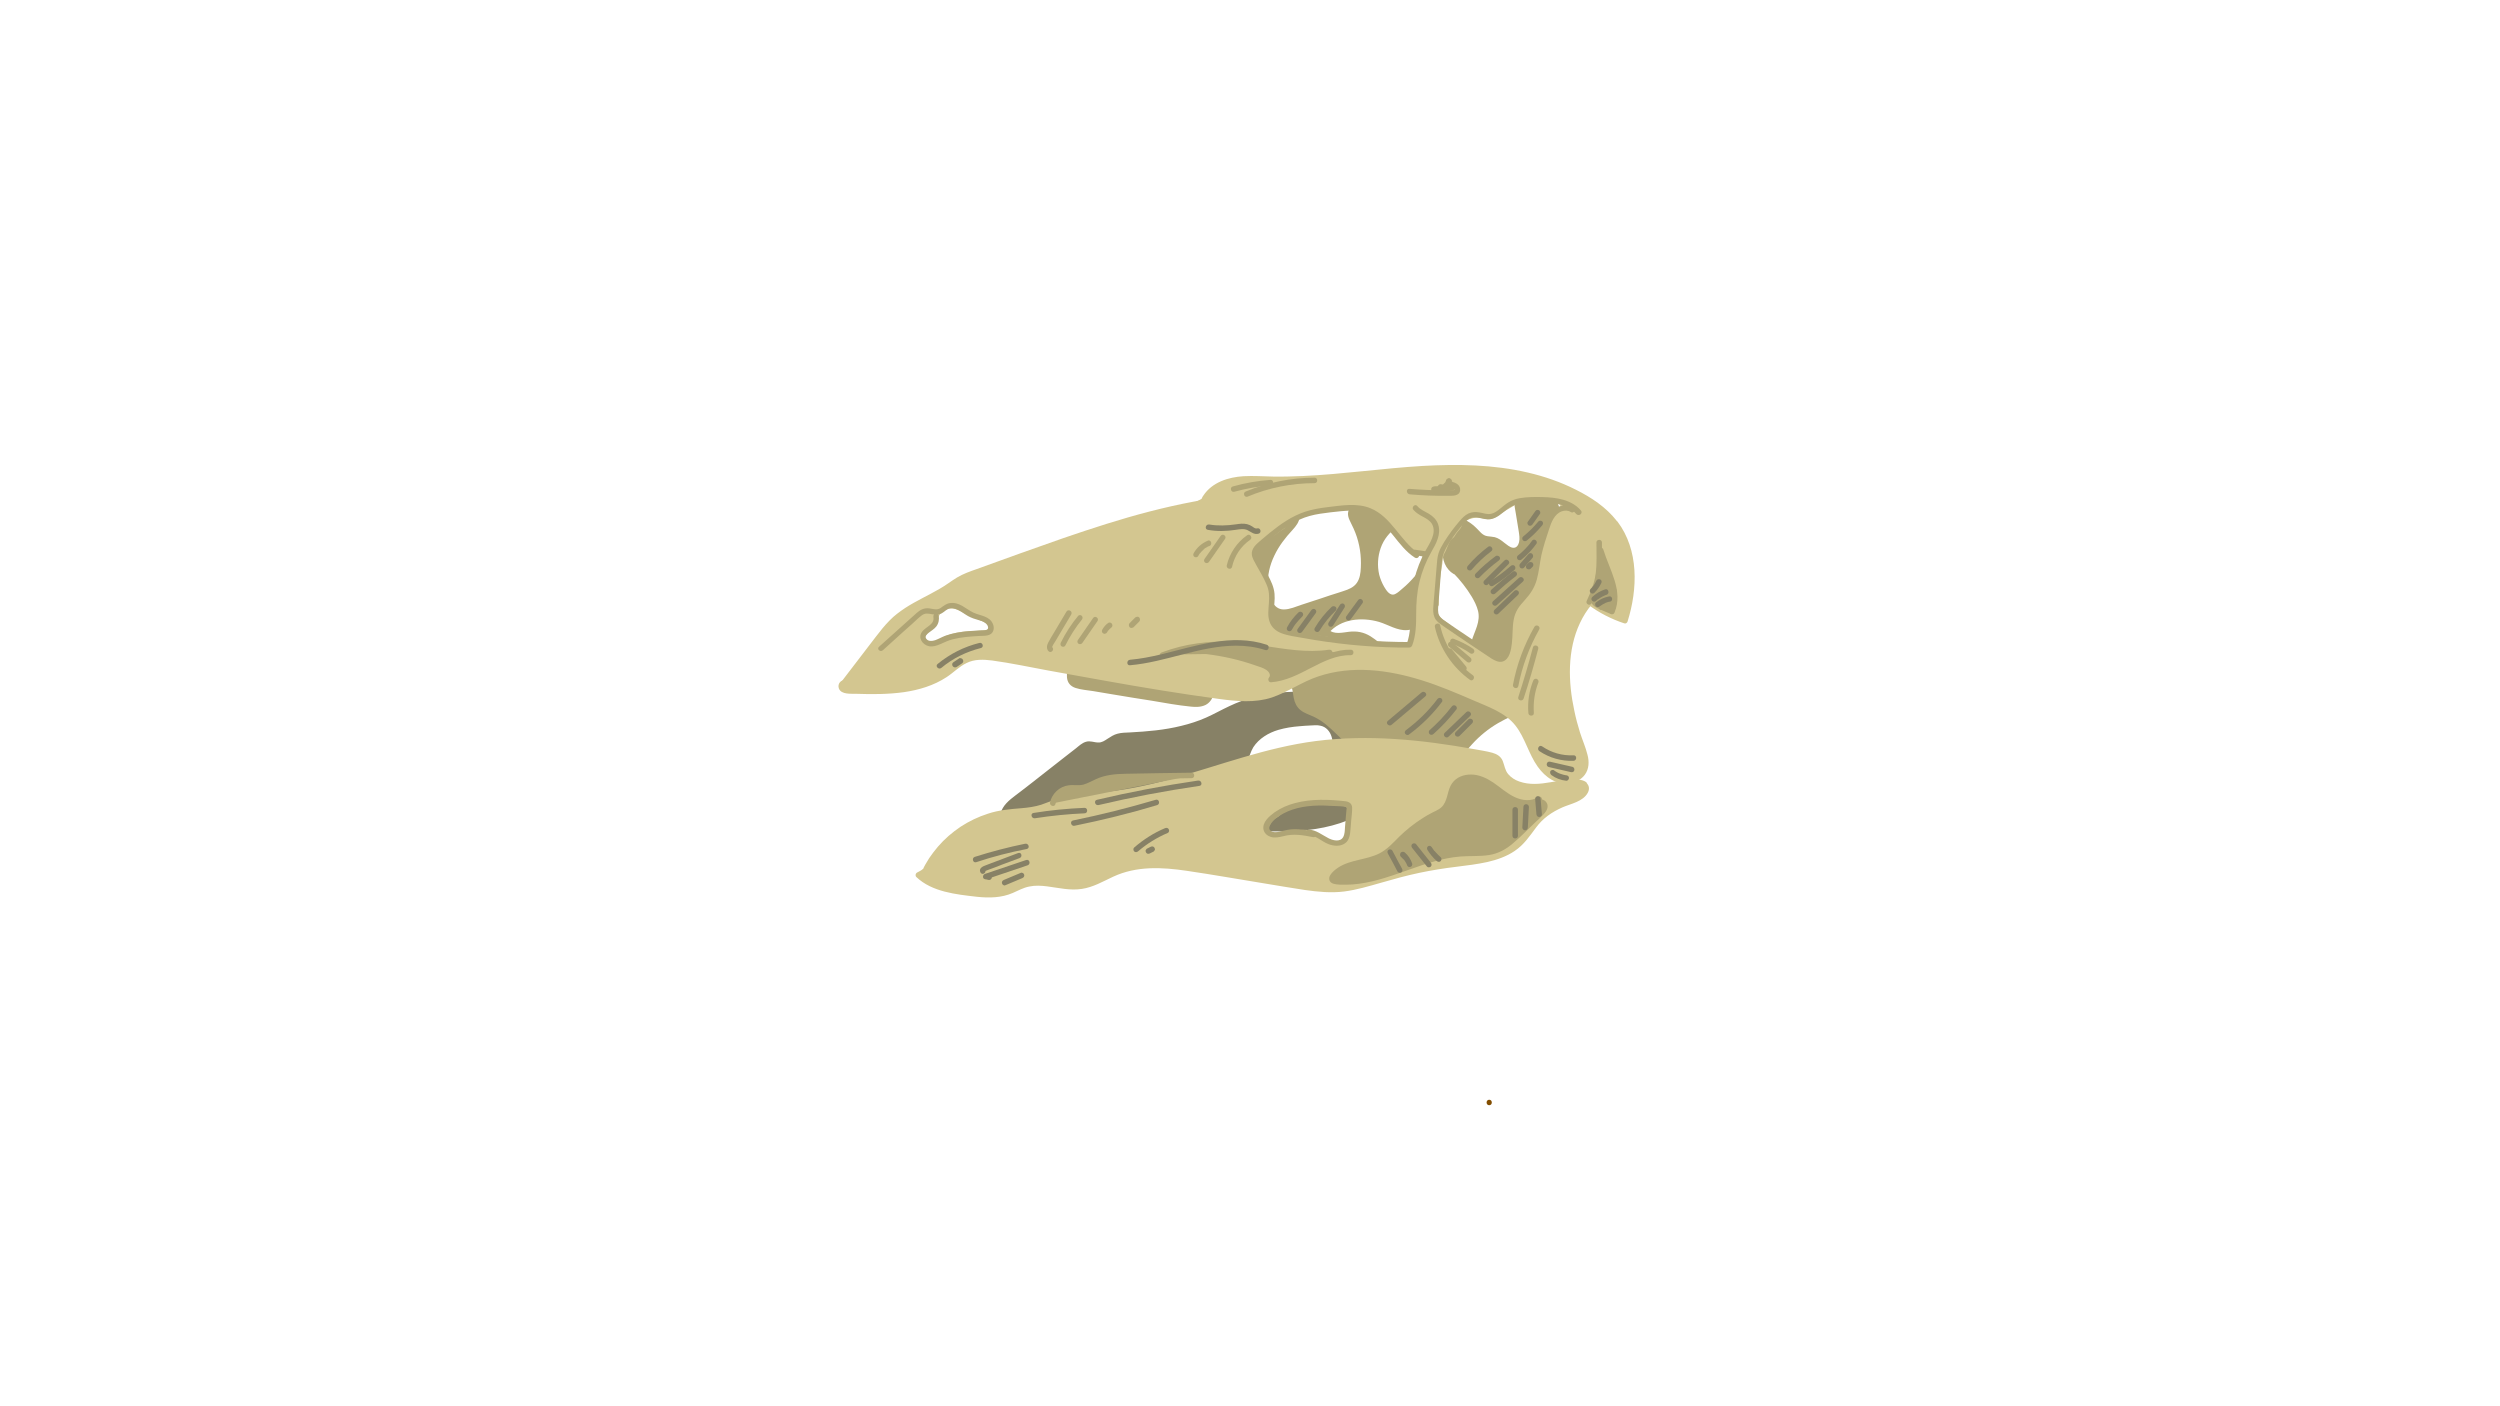 <?xml version="1.0" encoding="utf-8"?>
<!-- Generator: Adobe Illustrator 28.1.0, SVG Export Plug-In . SVG Version: 6.00 Build 0)  -->
<svg version="1.1" id="Layer_1" xmlns="http://www.w3.org/2000/svg" xmlns:xlink="http://www.w3.org/1999/xlink" x="0px" y="0px"
	 viewBox="0 0 1366 768" style="enable-background:new 0 0 1366 768;" xml:space="preserve">
<style type="text/css">
	.st0{fill:#824D00;}
	.st1{fill:#878166;}
	.st2{fill:#AFA475;}
	.st3{fill:#D3C690;}
</style>
<g>
	<path class="st0" d="M813.7,602.4"/>
	<g>
		<path class="st0" d="M813.7,603.9c1.9,0,1.9-3,0-3S811.8,603.9,813.7,603.9L813.7,603.9z"/>
	</g>
</g>
<g>
	<path class="st1" d="M729.2,415c0.6-3.6,1.2-7.2,0.6-10.8s-2.7-7.1-6-8.4c-2.1-0.9-4.5-0.7-6.8-0.6c-6.7,0.4-13.5,0.7-19.8,2.9
		c-6.3,2.2-12.3,6.5-14.8,12.7c-1.2,2.9-1.8,6.3-4.2,8.2c-1.2,0.9-2.6,1.3-4,1.7c-12.8,3.7-25.7,7.4-38.5,11.1
		c-7.3,2.1-14.7,4.2-22.2,5.4c-7.6,1.2-15.4,1.3-23.1,2.1c-9.9,0.9-19.7,2.9-29.2,5.7c-4.2,1.2-8.5,2.7-12.8,2.1
		c-0.4-4.1,3.1-7.4,6.4-9.9c12.1-9.5,24.1-18.9,36.2-28.4c1.1-0.9,2.2-1.7,3.6-2c2.1-0.4,4.2,0.7,6.3,0.6c3.4-0.1,6-3.2,9.2-4.5
		c2-0.8,4.1-0.9,6.2-1c14.5-0.6,29.2-2.2,42.5-7.8c6.9-2.9,13.4-6.9,20.4-9.6c5.2-2,10.8-3.2,16.3-3.9c11.9-1.6,24-1.2,35.8,1.2
		c3.2,0.7,6.5,1.5,9.5,3c6.8,3.4,11.8,10.3,12.9,17.9c0.5,3.3,0.2,6.8-1.6,9.6c-1.7,2.8-4.7,4.5-7.8,5.5c-4.9,1.5-10.4,1.3-15.1-0.7
		"/>
	<g>
		<path class="st1" d="M730.6,415.5c1.1-6.3,2-13.6-2.9-18.7c-2.2-2.2-5.1-3.1-8.2-3.1c-3.5,0-7.1,0.3-10.5,0.6
			c-6.6,0.6-13.4,2-19,5.7c-2.4,1.6-4.6,3.5-6.3,5.7c-1.8,2.3-2.8,4.9-3.8,7.6c-0.4,1.2-0.9,2.5-1.7,3.5c-0.9,1.3-2.3,1.9-3.8,2.3
			c-3.6,1.1-7.2,2.1-10.8,3.1c-7.4,2.1-14.9,4.3-22.3,6.4c-7.2,2.1-14.4,4.3-21.7,5.9c-7.5,1.6-15,2.2-22.6,2.7
			c-8.3,0.6-16.6,1.5-24.7,3.3c-4,0.9-8,1.9-11.9,3c-4,1.2-8,2.5-12.2,2c0.5,0.5,1,1,1.5,1.5c-0.3-3.8,3-6.5,5.6-8.6
			c3.8-3,7.7-6,11.5-9c7.6-6,15.2-11.9,22.8-17.9c1.6-1.2,3.4-3.2,5.5-3.4c2-0.1,4,0.8,6,0.6c3.8-0.4,6.3-3.7,9.9-4.8
			c2.1-0.6,4.4-0.6,6.6-0.7c2.2-0.1,4.4-0.2,6.6-0.4c4.4-0.3,8.8-0.8,13.2-1.5c8.8-1.4,17.4-3.8,25.4-7.7c4-1.9,7.9-4,12-5.9
			c4.1-1.9,8.4-3.4,12.8-4.4c9-2.1,18.5-2.7,27.7-2.2c4.7,0.2,9.3,0.8,13.9,1.7c4.2,0.8,8.5,1.8,12.1,4c6.1,3.7,10.5,10.6,10.7,17.8
			c0.1,4.1-1.3,7.8-4.9,10c-3.5,2.1-7.7,2.9-11.7,2.5c-2.1-0.2-4.2-0.8-6.2-1.6c-1.8-0.7-2.6,2.2-0.8,2.9c7.5,3,18.3,2.4,23.8-4.3
			c5.2-6.5,2.8-16.4-1.6-22.6c-2.2-3.1-5-5.8-8.4-7.7c-4-2.3-8.7-3.3-13.2-4.1c-9.7-1.8-19.7-2.2-29.5-1.3
			c-9.7,0.9-18.9,3.2-27.7,7.4c-4.3,2-8.5,4.4-12.8,6.3c-4.3,1.9-8.9,3.4-13.5,4.5c-9.2,2.3-18.7,3.1-28.2,3.6
			c-2.2,0.1-4.5,0.1-6.7,0.7c-2,0.5-3.8,1.7-5.5,2.8c-1.5,1-3.1,2.1-5,2c-2.3,0-4.4-1.1-6.7-0.4c-2.1,0.6-3.8,2.2-5.4,3.5
			c-2.1,1.6-4.2,3.3-6.3,4.9c-4,3.1-8,6.3-12,9.4c-4.1,3.2-8.1,6.4-12.2,9.5c-3.3,2.6-7.3,5.1-9.5,8.8c-1,1.6-1.5,3.5-1.4,5.4
			c0.1,0.9,0.6,1.4,1.5,1.5c3.6,0.4,7.1-0.4,10.5-1.4c3.4-1,6.7-2,10.1-2.8c7.1-1.7,14.3-3,21.6-3.6c7.2-0.7,14.4-0.9,21.6-1.9
			c7.2-1,14.2-2.9,21.2-4.9c7.1-2,14.2-4.1,21.3-6.1c3.6-1,7.1-2,10.7-3.1c3.5-1,7.1-1.9,10.6-3.1c2.8-1,4.7-2.7,5.8-5.3
			c1.2-2.6,1.8-5.3,3.3-7.8c3.1-4.8,8.3-7.9,13.7-9.5c3.8-1.1,7.7-1.7,11.6-2c2-0.2,3.9-0.3,5.9-0.4c1.8-0.1,3.7-0.3,5.4,0.1
			c3.2,0.6,5.3,3.1,6.2,6.1c1.2,3.8,0.5,7.9-0.2,11.8C727.4,416.5,730.3,417.4,730.6,415.5L730.6,415.5z"/>
	</g>
</g>
<g>
	<path class="st1" d="M678,451.7c23.2,2.1,48.2,2.3,68-10.1c3.1-1.9,6.1-4.2,8-7.4c0.5-0.9,1-2,0.8-3c-0.4-1.9-2.8-2.6-4.7-2.8
		c-23.6-3-47.1,5.1-68.7,15c-1.5,0.7-3.1,1.5-4.2,2.7c-1.1,1.3-1.7,3.2-0.8,4.7s3.3,1.9,4.2,0.5"/>
	<g>
		<path class="st1" d="M678,453.2c23.5,2.1,50.1,2.6,70.5-11.4c3.4-2.3,11.5-9.3,6-13.4c-2.2-1.6-5.3-1.6-7.9-1.9
			c-3.3-0.3-6.6-0.3-9.8-0.2c-13.4,0.5-26.5,3.9-39,8.6c-3.5,1.3-7,2.8-10.5,4.2c-1.8,0.8-3.5,1.5-5.3,2.4c-1.5,0.7-3,1.3-4.3,2.3
			c-2.3,1.7-4.1,5-2.5,7.8c1.3,2.2,4.9,2.9,6.5,0.8c1.2-1.5-0.9-3.6-2.1-2.1c-0.4,0.5-1.2,0.6-1.7,0c-0.7-0.7-0.3-2.1,0.2-2.8
			c1.4-2.1,4.7-3,6.9-4c5.5-2.5,11-4.7,16.7-6.7c11-3.9,22.5-6.8,34.3-7.3c2.9-0.1,5.8-0.1,8.7,0c1.4,0.1,2.8,0.2,4.1,0.3
			c1.2,0.1,2.4,0.2,3.5,0.7c2.6,1.2-0.4,4.5-1.6,5.7c-1.8,1.9-4,3.3-6.2,4.6c-9.1,5.5-19.5,8.4-30,9.6c-12.1,1.4-24.3,0.8-36.3-0.3
			C676.1,450,676.1,453,678,453.2L678,453.2z"/>
	</g>
</g>
<g>
	<path class="st2" d="M833.8,389.7c0.9,0.3,1.4-1.4,0.6-2s-1.9-0.4-2.8-0.1c-11.4,3.4-21.8,10.2-29.6,19.2c-2.1,2.4-4,5-6.8,6.6
		c-3.7,2.1-8.3,2-12.6,1.8c-7-0.3-13.9-0.6-20.9-0.9c-4.7-0.2-9.5-0.4-14-2c-11.7-4.3-18.2-17.2-29.5-22.3c-2.8-1.3-6-2.1-7.9-4.5
		c-3-3.7-1.7-9.5-4.3-13.5c-2.8-4.2-8.6-4.8-13.6-4.9c-4.8-0.1-9.6-0.3-14.4-0.4c-4.9-0.1-10.6,0.1-13.4,4.1
		c-2.6,3.5-1.9,9-5.1,11.9c-2.5,2.3-6.3,2.1-9.6,1.7c-4.9-0.6-9.8-1.4-14.7-2.2c-14.9-2.5-29.8-4.9-44.7-7.4
		c-2.1-0.3-4.4-0.9-5.5-2.7c-0.9-1.6-0.5-3.5-0.6-5.4c-0.3-6.6-6.8-11.4-7.9-17.9c-0.8-5.1,2-10.3,5.8-13.8s8.6-5.8,13.1-8.5
		c7.6-4.5,14.4-10.1,21.7-15.1c13-8.9,27.2-15.8,41.3-22.6c11.6-5.6,23.4-11.3,36.2-13.5c2.9-0.5,5.9-0.8,8.7,0.2s5.2,3.5,5.2,6.4
		c0,3-2.4,5.4-4.4,7.5c-9.6,10-16,24.8-11.2,37.8c1,2.8,2.7,5.5,5.5,6.6c2.8,1.1,6,0.2,8.9-0.8c8.7-2.8,17.5-5.7,26.2-8.5
		c3.2-1,6.5-2.2,8.6-4.7c2-2.4,2.7-5.7,2.9-8.9c0.7-9.2-1.3-18.7-5.8-26.8c-0.8-1.5-1.7-3.1-1.1-4.6c0.6-1.5,2.2-2.1,3.7-2.6
		c6.5-2,13.4-2.7,20.2-2.1c1.2,0.1,2.4,0.3,3.3,0.9c2.2,1.5,2,4.9,0.6,7.1s-3.8,3.6-5.8,5.3c-10.2,8.4-11.8,25.3-3.5,35.6
		c1,1.2,2.2,2.4,3.8,2.6c1.6,0.2,3.1-0.8,4.4-1.8c4.8-3.7,9.1-8,12.7-12.9c2.6,8.2,2.1,17.5-1.5,25.3c-0.7,1.6-1.6,3.1-2.9,4.2
		c-4.2,3.4-10.3,0.5-15.3-1.6c-11-4.6-25.3-3.9-32.8,5.2c3.9,4.4,11,1,16.9,1.6c6.4,0.7,10.9,6.3,16.3,9.8
		c4.9,3.1,10.8,4.5,16.5,5.7c17.2,3.5,35.1,5.8,50.6,14.2c5.1,2.8,10.4,7,10.6,12.9"/>
	<g>
		<path class="st2" d="M833.8,391.2c2.8,0.4,3.2-3.8,1.1-5c-1.1-0.6-2.5-0.4-3.7-0.1c-1.5,0.4-2.9,0.9-4.4,1.5
			c-5.6,2.1-10.8,5-15.6,8.6c-2.4,1.8-4.7,3.8-6.8,5.9c-2.1,2.1-4,4.4-6,6.7c-2.2,2.4-4.5,4.1-7.7,4.8c-3.1,0.6-6.4,0.4-9.5,0.2
			c-7.1-0.3-14.2-0.6-21.3-0.9c-3.5-0.2-7-0.5-10.3-1.5c-2.5-0.8-4.9-2-7.1-3.5c-8.7-6-14.5-15.4-24.5-19.6c-2.4-1-5.4-1.9-6.9-4.3
			c-1.4-2.3-1.5-5.2-2-7.8c-0.5-2.5-1.4-5-3.4-6.8c-1.8-1.7-4.2-2.6-6.7-3.1c-2.9-0.6-5.8-0.6-8.7-0.7c-3.6-0.1-7.2-0.2-10.8-0.3
			c-5.1-0.1-11.2-0.4-15.1,3.4c-1.8,1.8-2.7,4.2-3.3,6.7c-0.6,2.3-1,5-3,6.5c-2.2,1.7-5.5,1.3-8.1,1c-3.7-0.4-7.3-1-10.9-1.6
			c-14.4-2.3-28.8-4.7-43.2-7.1c-1.7-0.3-3.4-0.5-5.1-0.8c-1.2-0.2-2.6-0.4-3.7-1.1c-1.3-0.9-1.3-2.3-1.3-3.8c0-1.4,0-2.8-0.4-4.2
			c-1.2-5.1-5.3-8.8-7-13.7c-2-5.9,1.4-11.6,5.9-15.3c4.9-4.1,11.1-6.7,16.4-10.3c5.7-3.8,11-8,16.6-11.9
			c5.7-3.9,11.6-7.5,17.7-10.8c5.9-3.2,12-6.2,18-9.2c6.2-3,12.3-6.1,18.7-8.9c6.2-2.7,12.6-5.1,19.2-6.6c3.2-0.7,6.8-1.6,10.1-1.1
			c2.5,0.4,5.4,2,5.8,4.7s-2,5.1-3.7,6.9c-2.1,2.2-4,4.5-5.7,7c-3.2,4.7-5.8,10-7,15.7c-1.2,5.6-1.2,11.5,0.9,16.9
			c0.9,2.5,2.3,5,4.5,6.6c2.6,1.9,5.8,1.9,8.8,1.2c3.4-0.8,6.8-2.1,10.2-3.2c3.4-1.1,6.8-2.2,10.2-3.3c3.3-1.1,6.7-2.1,10.1-3.3
			c2.7-0.9,5.4-2,7.4-4.1c4.2-4.2,4.3-11.3,3.9-16.9c-0.4-6.5-2-12.9-4.8-18.8c-0.7-1.4-1.6-2.7-2.1-4.2c-0.6-1.7,0.3-2.5,1.8-3.1
			c3.2-1.2,6.7-1.8,10.1-2.2c3.5-0.4,7-0.4,10.5-0.1c1.1,0.1,2.5,0.3,3.1,1.4c0.6,1,0.5,2.2,0.1,3.3c-0.9,2.7-3.8,4.3-5.9,6
			c-1.9,1.6-3.6,3.5-5,5.6c-2.7,4.1-4.1,8.9-4.4,13.8c-0.3,5,0.7,10,3,14.5c1.1,2.2,2.7,4.5,4.7,6c2.9,2.1,5.8,0.8,8.4-1.2
			c4.9-3.8,9.2-8.2,12.8-13.1c-0.9-0.1-1.8-0.2-2.7-0.4c1.8,5.7,2.1,11.9,0.8,17.8c-0.7,2.9-1.6,6-3.2,8.5c-1.5,2.4-4,3.2-6.7,2.8
			c-2.7-0.4-5.3-1.5-7.8-2.6c-2.3-1-4.6-1.8-7-2.3c-4.8-1.1-9.9-1.2-14.7-0.2c-5.2,1.1-10.1,3.7-13.5,7.8c-0.5,0.6-0.6,1.5,0,2.1
			c5.3,5.6,13.7,0.4,20.1,2.5c3.5,1.1,6.3,3.7,9.1,5.9c3.2,2.6,6.5,4.7,10.4,6.1c4.1,1.5,8.4,2.4,12.7,3.2c4.3,0.9,8.6,1.6,12.9,2.5
			c8.7,1.7,17.4,3.6,25.7,6.8c4.3,1.6,8.8,3.5,12.6,6.1c3.4,2.3,6.7,5.5,6.9,9.8c0.1,1.9,3.1,1.9,3,0c-0.5-8.2-8.4-12.9-15.1-16
			c-8.1-3.8-16.8-6.3-25.6-8.2c-8.8-1.9-17.6-3.2-26.3-5.3c-4.3-1-8.5-2.5-12.2-4.9c-3.2-2.1-5.9-4.9-9.2-6.9
			c-3.7-2.3-7.5-3-11.8-2.5c-3.5,0.4-8.4,1.7-11.2-1.3c0,0.7,0,1.4,0,2.1c6.7-8,18.2-8.9,27.6-6.2c5,1.5,10,4.9,15.4,4.5
			c6.5-0.4,9-6.9,10.5-12.3c1.8-6.8,1.6-14-0.5-20.6c-0.4-1.3-2-1.4-2.7-0.4c-2,2.6-4.1,5.1-6.4,7.4c-1.1,1.1-2.3,2.2-3.5,3.2
			c-1.2,1-2.5,2.3-4,3c-2.8,1.3-4.8-2-6-4c-1.2-2.1-2.1-4.3-2.7-6.6c-1.1-4.8-0.8-9.9,0.8-14.5c1.7-4.9,4.8-8.5,8.8-11.6
			c2.1-1.6,4.3-3.5,5-6.2c0.6-2.2,0.2-4.9-1.6-6.5c-2.3-2-6.2-1.8-9-1.8c-3.4,0-6.8,0.3-10.1,0.9c-2.9,0.5-6.4,1-8.8,2.6
			c-2.8,1.8-2.5,4.8-1.2,7.5c1.5,3,2.9,5.9,3.9,9c1,3.1,1.7,6.4,2,9.6c0.3,3.1,0.3,6.3,0,9.4c-0.3,2.9-1.2,5.8-3.5,7.7
			c-2.2,1.9-5.2,2.6-7.8,3.5c-3.5,1.1-7,2.2-10.4,3.4s-7,2.2-10.4,3.4c-3.1,1-6.5,2.6-9.8,2.6c-6.2,0.1-8.2-7.7-8.6-12.6
			c-0.5-5.8,0.9-11.6,3.4-16.8c2.5-5.3,6-9.8,10-14.1c1.8-2,3.6-4.2,3.8-7c0.2-2.7-1.4-5.2-3.5-6.8c-5.2-3.9-12.7-1.8-18.4-0.3
			c-13.1,3.4-25.3,9.8-37.4,15.7c-12.2,6-24.3,12.2-35.4,20c-5.6,3.9-10.9,8.1-16.6,11.9c-5.3,3.5-11.2,6.1-16.1,10.1
			c-4.5,3.6-8.2,9.2-7.7,15.2c0.5,5.4,4.2,9.4,6.6,14c0.5,1.1,1,2.2,1.2,3.3c0.3,1.5,0.1,2.9,0.2,4.4c0.2,3,1.9,5,4.7,5.9
			c3,1,6.4,1.2,9.5,1.7c3.6,0.6,7.1,1.2,10.7,1.8c7.2,1.2,14.4,2.4,21.6,3.5c7,1.2,14.1,2.5,21.2,3.2c2.7,0.3,5.5,0.3,8-0.9
			c2.4-1.2,3.7-3.4,4.5-5.8c0.8-2.4,1-5.1,2.4-7.3c1.4-2.2,3.8-3.1,6.2-3.5c2.7-0.5,5.5-0.3,8.2-0.2c3.6,0.1,7.2,0.2,10.8,0.3
			c4.7,0.1,11.5-0.1,14.2,4.7c1.3,2.4,1.4,5.3,1.9,7.9c0.5,2.6,1.6,5,3.7,6.7c2.1,1.7,4.8,2.5,7.2,3.6c2.3,1.1,4.5,2.5,6.5,4.1
			c8.2,6.6,14.6,16.1,25.3,18.9c6.6,1.8,13.8,1.5,20.5,1.8c3.7,0.1,7.3,0.3,11,0.5c3.1,0.1,6.2,0.3,9.3-0.1c3-0.4,5.7-1.6,8-3.6
			c2.3-2,4-4.5,6.1-6.7c4.1-4.5,8.8-8.3,14.1-11.4c2.4-1.4,5-2.7,7.5-3.8c1.3-0.5,2.6-1,3.9-1.5c0.7-0.2,1.3-0.5,2-0.6
			c0.3-0.1,0.8-0.1,1.1-0.2c0.1,0,0.2,0,0.3,0c-0.2-0.3-0.1-0.5,0.4-0.7c-0.8-0.1-1.5,0.8-1.5,1.5
			C832.3,390.6,833,391.1,833.8,391.2L833.8,391.2z"/>
	</g>
</g>
<g>
	<path class="st2" d="M795.1,312c4.1,4.1,7.7,8.8,10.6,13.8c2.1,3.5,3.8,7.5,3.7,11.6c-0.1,4-2,7.8-3.3,11.6
		c-1.3,3.9-2.1,8-2.2,12.1c0,1.6,0,3.2,1,4.5c1,1.4,2.9,1.9,4.7,2.2c5.9,0.8,11.8-0.6,17.3-2.9c3.3-1.4,6.5-3.2,8.9-5.8
		c2.7-2.9,4.4-6.5,5.9-10.1c9.8-22.8,16.3-48.6,8.7-72.2c-0.6-1.8-1.2-3.5-2.3-5c-2.7-3.6-7.4-5.1-11.8-5.6
		c-1.2-0.1-2.5-0.2-3.6,0.2c-3.9,1.4-3.9,6.8-3.3,10.9c0.8,4.5,1.5,9,2.2,13.6c0.6,3.7,0.6,8.7-3,9.9c-4.4,1.5-7.7-4.5-12.1-5.7
		c-1.8-0.5-3.8-0.2-5.6-0.9c-1.8-0.7-3-2.4-4.4-3.8c-2-2.2-4.5-3.9-7.3-5c-1.1-0.5-2.3-0.8-3.4-0.4c-1.1,0.4-1.8,1.5-2.4,2.6
		c-1.5,2.9-2.6,6.1-3.2,9.3c-0.7,3.4-0.8,6.9,0.4,10.1s3.9,6,7.3,6.5"/>
	<g>
		<path class="st2" d="M794,313c3.9,4,7.3,8.3,10.2,13.1c1.4,2.4,2.7,4.9,3.4,7.7c0.7,2.8,0.3,5.6-0.6,8.4c-0.9,2.8-2.2,5.5-3,8.4
			c-0.8,2.9-1.3,5.8-1.6,8.8c-0.2,2.5-0.3,5.3,1.4,7.4c1.5,1.8,4,2.3,6.3,2.6c5.7,0.6,11.5-0.7,16.8-3c4.9-2.1,9.3-4.9,12.2-9.4
			c3-4.5,4.9-9.9,6.8-15c2.1-5.4,3.9-11,5.4-16.6c2.9-10.9,4.4-22.3,3.4-33.5c-0.5-5.5-1.5-11.1-3.3-16.4c-0.8-2.4-2-4.8-3.9-6.5
			c-1.8-1.6-3.9-2.7-6.2-3.4c-4.1-1.3-10.1-2.4-12.7,2.1c-2.2,4-1,9-0.3,13.2c0.5,3.1,1,6.1,1.5,9.2c0.3,2,0.7,4.2,0.2,6.2
			c-0.4,1.6-1.4,3.2-3.3,3c-1.8-0.2-3.3-1.7-4.7-2.7c-1.6-1.3-3.3-2.6-5.3-3.1c-1.3-0.3-2.6-0.3-3.8-0.5c-1.5-0.2-2.5-0.8-3.6-1.8
			c-1.9-1.9-3.5-3.8-5.7-5.3c-2-1.4-4.9-3.1-7.4-2.7c-2.6,0.3-3.9,2.9-4.9,5.1c-1.2,2.6-2.1,5.3-2.6,8c-1,5.2-0.8,10.9,2.8,15
			c1.5,1.8,3.6,3,5.9,3.5c1.9,0.4,2.7-2.5,0.8-2.9c-5-1-7.1-6.1-7-10.8c0-2.6,0.6-5.2,1.4-7.7c0.4-1.2,0.8-2.5,1.4-3.6
			c0.5-1,0.9-2.3,1.8-3.1c1-1,2.4-0.3,3.5,0.2c1.2,0.5,2.3,1.2,3.3,1.9c2,1.5,3.5,3.5,5.3,5.1c2,1.7,4.1,2,6.6,2.2
			c2.1,0.2,3.7,1.2,5.3,2.4c2.9,2.2,6.3,5.1,10.1,3.1c3.4-1.8,3.7-6.4,3.4-9.8c-0.6-5.4-2-10.7-2.6-16.1c-0.4-3.3-0.3-8.5,4.2-8.4
			c4.3,0.1,9.6,1.6,12.2,5.3c1.4,2.1,2.1,4.7,2.8,7.1c0.7,2.5,1.2,5,1.6,7.6c1.6,10.5,0.7,21.3-1.5,31.7
			c-2.2,10.4-5.8,20.6-10.1,30.4c-2,4.6-4.5,8.8-8.9,11.6c-4.3,2.8-9.6,4.7-14.7,5.2c-2.5,0.3-5.1,0.4-7.6-0.3c-1-0.2-2-0.6-2.6-1.5
			c-0.6-1-0.6-2.3-0.5-3.4c0.2-5.7,1.9-10.9,3.8-16.1c0.9-2.4,1.7-5,1.7-7.6s-0.6-5.2-1.6-7.6c-2-4.7-4.9-9.1-8.1-13.1
			c-1.6-2-3.3-3.9-5.1-5.7C794.8,309.5,792.7,311.6,794,313L794,313z"/>
	</g>
</g>
<g>
	<path class="st3" d="M504.1,347c0.2-0.7,0.6-1.1,1-1.4c0.6-1.1,1.8-1.9,2.7-2.8c0.9-0.9,1.7-1.8,2.6-2.7c0-0.2,0-0.4,0.1-0.6
		c0.2-0.8,0.4-1.6,0.6-2.3c0-0.3,0.2-0.7,0.4-1c0,0,0,0,0-0.1c0.8-1.9,2.1-3.2,4.5-4.4c3.4-1.6,6.3-0.9,9.5,0.9
		c3.7,2,7.6,3.4,11.3,5.3L676.3,272c-41.2,4.1-80.7,18.2-119.7,32.1c-7.9,2.8-15.7,5.6-23.6,8.5c-2.8,1-5.6,2-8.3,3.5
		c-2.4,1.3-4.6,3-7,4.6c-9.4,6.3-20.6,10-29,17.7c-3.5,3.2-6.4,6.9-9.2,10.7c-6.5,8.4-12.9,16.9-19.4,25.3l47-22.2
		C504.8,351.5,503.5,349.5,504.1,347z"/>
	<g>
		<path class="st3" d="M505.6,347.4c0.1-0.4,0.4-0.5,0.6-0.7c0.3-0.3,0.4-0.6,0.7-0.9c0.6-0.6,1.2-1.2,1.9-1.8
			c1.2-1.2,2.9-2.5,3.2-4.2c0.5-2.9,1.8-5.3,4.5-6.6c3.7-1.8,6.7-0.1,10,1.6c1.7,0.9,3.5,1.6,5.3,2.4c0.8,0.4,1.7,0.7,2.5,1.1
			c0.8,0.4,1.8,1.1,2.7,1.1c0.6,0,1.3-0.5,1.9-0.7c1.1-0.5,2.2-1,3.3-1.6c4-1.9,8.1-3.8,12.1-5.7c5.9-2.8,11.8-5.6,17.8-8.4
			c7-3.3,14.1-6.7,21.1-10c7.5-3.6,15.1-7.1,22.6-10.7c7.2-3.4,14.5-6.9,21.7-10.3c6.3-3,12.6-6,18.9-8.9c4.6-2.2,9.2-4.3,13.8-6.5
			c2.2-1,4.5-2,6.7-3.1c0.1,0,0.2-0.1,0.3-0.1c1.3-0.6,0.7-2.9-0.8-2.8c-16.3,1.6-32.4,4.8-48.3,8.9c-15.9,4.1-31.5,9.2-47,14.5
			c-15.8,5.5-31.6,11.2-47.3,16.9c-3.7,1.3-7.4,2.6-10.8,4.6c-3.3,2-6.3,4.4-9.7,6.3c-6.2,3.6-12.7,6.5-18.7,10.4
			c-3,2-6,4.2-8.5,6.8c-2.8,2.8-5.2,5.9-7.6,9c-5.2,6.8-10.5,13.7-15.7,20.5c-1.3,1.7-2.6,3.4-3.9,5.1c-1,1.3,0.9,2.6,2,2
			c5.3-2.5,10.6-5,15.9-7.5c8.4-4,16.9-8,25.3-12c2-0.9,3.9-1.8,5.9-2.8c1.2-0.6,0.8-2.4-0.4-2.7C505.9,350.2,505.2,349,505.6,347.4
			c0.5-1.9-2.4-2.7-2.9-0.8c-0.8,3.2,0.9,6,4,6.9c-0.1-0.9-0.2-1.8-0.4-2.7c-5.3,2.5-10.6,5-15.9,7.5c-8.4,4-16.9,8-25.3,12
			c-2,0.9-3.9,1.8-5.9,2.8c0.7,0.7,1.4,1.4,2,2c5.1-6.7,10.3-13.4,15.5-20.1c4.7-6.2,9.3-12.8,15.5-17.6c5.6-4.4,12.2-7.4,18.5-10.8
			c3.2-1.7,6.3-3.5,9.2-5.6c3.2-2.2,6.5-4.3,10.2-5.7c7.7-3,15.5-5.6,23.3-8.4c7.6-2.7,15.3-5.5,23-8.2
			c15.3-5.4,30.7-10.5,46.4-14.8c15.5-4.3,31.3-7.7,47.3-9.7c2-0.2,4.1-0.5,6.1-0.7c-0.2-0.9-0.5-1.9-0.8-2.8
			c-4.6,2.2-9.3,4.4-13.9,6.6c-11.1,5.2-22.1,10.5-33.2,15.7c-13.4,6.4-26.9,12.7-40.3,19.1c-11.6,5.5-23.1,10.9-34.7,16.4
			c-3.8,1.8-7.7,3.6-11.5,5.5c-1.8,0.8-3.7,1.6-5.4,2.5c-0.1,0-0.2,0.1-0.2,0.1c0.5,0,1,0,1.5,0c-3.1-1.5-6.4-2.8-9.5-4.3
			c-2.8-1.4-5.6-3.1-8.9-3c-5.7,0.3-10.2,5.1-10.5,10.7c0.1-0.4,0.3-0.7,0.4-1.1c-1.3,1.4-2.6,2.7-4,4.1c-0.4,0.4-1,1.2-1.2,1.4
			c-0.6,0.7-1.1,1.1-1.5,2.1C502,348.5,504.9,349.2,505.6,347.4z"/>
	</g>
</g>
<g>
	<g>
		<path class="st3" d="M882.2,285.6c-4.4-5.7-10.2-10-16.4-13.7c-25.3-14.9-56-17.4-85.3-15.9c-29.3,1.5-58.5,6.7-87.8,5.9
			c-6.6-0.2-13.3-0.7-19.7,0.8c-6.4,1.4-12.8,5.2-15.5,11.2l-123.6,62.6c1.2,0.5,2.3,1,3.5,1.6c0.3,0.1,0.6,0.3,0.9,0.5
			c1.1,0.2,2.2,0.6,2.9,1.5c0.5,0.6,0.7,1.3,0.7,2c0.2,0.4,0.3,0.8,0.3,1.1c0.1,1.4-1.2,2.4-2.5,2.5c-0.1,0-0.2,0-0.4,0
			c-1.4,0.8-3.5,0.5-5,0.5c-0.6,0-1.2,0-1.8,0c-1.5,0.1-3,0.2-4.6,0.3c-3.2,0.3-6.3,0.9-9.2,1.8c-3.2,1-7.5,4.4-11,3.9
			c-1-0.1-1.9-0.5-2.5-1.1l-43.6,22.1c-1.3-0.9-2.7,1.5-1.8,2.7c0.9,1.3,2.6,1.4,4.2,1.5c18.7,0.7,38.9,1,54.1-10
			c3.4-2.5,6.6-5.5,10.5-7.2c5.7-2.3,12.2-1.3,18.2-0.2c13.1,2.4,26.2,4.7,39.3,7.1c11.3,2,22.6,4.1,33.9,6
			c14.7,2.5,29.5,4.8,44.3,6.9c9.3,1.3,19,2.5,28.1,0.1c8-2.2,15-7,22.5-10.3c15.4-6.7,33-6.7,49.5-3.2
			c16.4,3.5,31.9,10.4,47.3,17.2c5.7,2.5,11.7,5.2,16,9.8c4.5,4.7,6.8,11,9.6,16.9s6.4,11.9,12.3,14.7c5.9,2.8,14.3,0.9,16.4-5.3
			c1.4-4-0.2-8.4-1.7-12.3c-9.6-25.7-13.2-57.3,4.3-78.5c5.8,4.3,12.4,7.7,19.3,10C893.3,321.3,893.6,300.3,882.2,285.6z
			 M778.1,308.8c0,0.9-0.3,1.8-1,2.8c-2.8,3.7-2.2,10.7-2.5,15.1c-0.3,3.9-0.7,7.8-1.1,11.6c-0.2,2.1-1.3,6.6-0.9,7.8
			c1.3,3.5-2,6.6-5.2,6.8c-4.4,0.3-9,1.2-13.1-0.9c-9.2,1.7-17.9,0-26.9-2.2c-5-1.2-9.9-1.1-14.9-2c-1-0.2-2.1-0.4-3.1-0.7
			c-0.6,0.2-1.2,0.3-1.8,0.3c-3.9-0.1-7.7-1.2-10.6-3.9c-2.6-2.5-4.8-6.7-3.8-10.3c0.2-0.8,0.6-1.4,1.1-2c0.1-2.5,0.4-5.1,0-7.6
			c-0.4-2.3-1.4-4.3-2.4-6.4c-0.1-0.2-0.2-0.4-0.2-0.6c-1.7-2.1-3.2-4.4-4.7-6.6c-1.6-2.4-2.9-4.6-2.7-7.6c0.1-2.4,1.6-4.4,3.7-5.1
			c0.7-0.9,1.5-1.7,2.4-2.3c3.4-2.5,6.9-5.1,10.5-7.5c0.3-1.2,1.1-2.2,2.6-2.9c4.4-2,8.7-4.4,13.3-5.7c4.9-1.5,10.4-1.9,15.5-2.3
			c4.8-0.4,10.1-0.5,14.7,1.2c4.7,1.7,8.3,5.3,11.8,8.7c0.8,0.8,1.3,1.6,1.5,2.5c0.1,0.1,0.1,0.1,0.2,0.2c2.2,2.5,5.1,4.2,7.3,6.6
			c1.1,1.2,2,2.5,3,3.8c0.1,0.1,0.6,0.6,1,1.1C776.7,298.5,780.9,304.9,778.1,308.8z M855.5,277.6
			C855.5,277.6,855.5,277.6,855.5,277.6c-0.2,0.1-0.4,0.1-0.6,0c-0.1,0-0.3,0-0.4-0.1c-0.1,0-0.2,0-0.4,0c0,0-0.1,0-0.1,0
			c-0.2,1.3-1,2.4-2.7,2.7c-0.3,0.1-0.6,0.1-0.9,0.2c0,0,0,0,0,0c-0.1,0.1-0.2,0.3-0.3,0.4c-0.2,0.6-0.5,1.1-0.9,1.5
			c-0.1,0.1-0.3,0.3-0.4,0.4c0,2.6-1,5.2-2.8,7.2c-0.4,0.4-0.8,0.8-1.2,1.2c0,0,0,0.1,0,0.1c0.2,1.7-0.7,4-1.2,5.7
			c-1,3.9-2.4,7.7-3.2,11.6c-0.2,0.8-0.4,1.6-0.6,2.4c0.6,1,0.7,2.2-0.1,3.5c-1.9,3.3-3.2,6.7-4.2,10.3c-0.5,1.6-1.6,2.4-2.9,2.6
			c-1.1,1.5-2.3,3-3.3,4.7c-1.8,2.9-3,6.3-3.8,9.7c0.3,0.8,0.4,1.6,0.1,2.4c-0.8,2.1-0.3,4.2-0.1,6.3c0.2,2.2-0.1,4.5-1.2,6.5
			c-0.9,1.6-2.1,2.5-3.4,2.8c-0.7,0.3-1.4,0.4-2.2,0.2c-2.1-0.2-4.3-1.4-6.2-2.7c-0.4-0.3-0.8-0.7-1.1-1.1c-0.3-0.1-0.7-0.3-1-0.5
			c-0.8,0-1.5-0.2-2.2-0.5c-1.8-0.8-3-2.5-4-4.2c-0.8-0.4-1.6-0.8-2.3-1.2c-2-1-4-2-5.8-3.3c-2-1.5-4.1-3.2-5.9-5.2
			c-1.2-0.7-2.2-1.5-3.2-2.3c-1.9-1.6-3.4-3.8-3.5-6.4c0-1,0.4-1.9,1.1-2.6c-0.5-4.3,0.2-9,0.5-13.1c0.2-1.9,0.4-3.8,0.7-5.6
			c0-0.1,0-0.2,0-0.2h0c0.2-1.3,0.4-2.5,0.7-3.7c0.1-2.4,0.5-5.1,2-7.1c0.8-2.1,1.7-4.2,2.9-6.2c0.5-0.8,1.1-1.3,1.8-1.5
			c1.1-1.9,2.5-3.7,3.9-5.2c0-0.6,0.2-1.2,0.5-1.7c2.5-3.4,6.5-4.5,10.6-4.4c0.6,0,1,0.1,1.5,0.3c1.4,0.1,3.1,0.7,4.3,0.5
			c1.7-0.2,2.9-1.3,4.3-2.2c2.1-1.3,4.3-2.9,6.7-4c0.3-0.3,0.8-0.6,1.3-0.8c0,0,0.1,0,0.2,0c0.5-0.6,1.2-1.2,2-1.5
			c3.6-1.4,7.7-1.5,11.5-0.9c0,0,0.1,0,0.2,0c0.6-0.2,1.2-0.3,1.9-0.2c2.7,0.4,5.5,0.3,8.3,0.5c1.6,0.1,2.8,1.2,3.3,2.5
			c0.2,0.1,0.4,0.1,0.6,0.2c0.1,0,0.2,0,0.3,0c0.2,0,0.4,0.1,0.5,0.2c0.1,0,0.3,0,0.4,0c0.5,0,0.8,0.4,0.8,0.8
			C856.4,277.2,856,277.6,855.5,277.6z"/>
	</g>
	<g>
		<path class="st3" d="M883.3,284.5c-5.8-7.4-13.8-12.7-22.2-16.9c-8.3-4.2-17.2-7.3-26.3-9.4c-18.8-4.4-38.4-4.7-57.6-3.6
			c-21.8,1.3-43.4,4.5-65.2,5.5c-5.4,0.2-10.9,0.4-16.3,0.3c-5.4-0.1-10.8-0.5-16.2-0.2c-8.3,0.5-17.2,3.3-22,10.6
			c-0.3,0.4-0.6,0.9-0.8,1.4c0.5-0.9-0.8,1.4,0.1,0.3c0,0,0,0-0.1,0c-0.1,0.1-0.3,0.1-0.4,0.2c-0.4,0.3-1,0.5-1.5,0.8
			c-2,1-4.1,2.1-6.1,3.1c-7.1,3.6-14.2,7.2-21.3,10.8c-19.1,9.7-38.2,19.4-57.3,29c-12.1,6.1-24.5,11.9-36.3,18.4
			c-0.2,0.1-0.4,0.2-0.5,0.3c-0.9,0.5-1,2.1,0,2.6c1.6,0.7,3.1,1.6,4.8,2.3c1.3,0.5,2.3,0.7,2.6,2.4c0.2,1.2-0.4,1.6-1.5,1.8
			c-3.7,0.8-7.7,0.4-11.5,0.8c-3.7,0.4-7.5,1-10.9,2.5c-2.7,1.2-7.5,4.8-10.4,2.5c-0.6-0.5-1.2-0.6-1.8-0.2
			c-12.7,6.4-25.4,12.9-38.2,19.3c-1.8,0.9-3.6,1.8-5.4,2.8c0.5,0,1,0,1.5,0c-2.7-1.1-5.2,1.7-4.1,4.4c1.4,3.3,6.6,2.7,9.5,2.8
			c8.7,0.3,17.4,0.3,26-0.9c8.2-1.2,16.3-3.6,23.3-8.2c3.7-2.4,6.9-5.8,10.9-7.7c4.3-2.2,9.3-2,14-1.4c10.3,1.4,20.5,3.6,30.8,5.5
			c10.4,1.9,20.8,3.8,31.1,5.6c20.6,3.7,41.3,7.1,62,9.9c9.6,1.3,19.6,2.3,29-0.8c8.8-3,16.5-8.6,25.3-11.5
			c18.4-6.2,38.3-3.6,56.5,2.1c9.7,3,19,7,28.3,11c8,3.5,17.3,6.6,22.9,13.7c5.3,6.7,7.2,15.5,12.2,22.5c4.2,5.9,10.4,10.3,17.9,9
			c3-0.5,5.9-2,7.8-4.5c2.4-3.2,2.5-7.3,1.5-11c-1-4.1-2.8-8.1-4.1-12.2c-1.2-3.9-2.3-7.9-3.1-11.9c-3.4-15.7-3.9-33.1,3.1-47.9
			c1.7-3.6,3.8-7,6.4-10.1c-0.6,0.1-1.2,0.2-1.8,0.2c6,4.4,12.6,7.8,19.6,10.1c0.8,0.3,1.6-0.3,1.8-1c5.6-17.8,6.2-39.1-5.5-54.6
			c-1.2-1.5-3.8,0-2.6,1.5c11.4,14.9,10.6,35.2,5.2,52.3c0.6-0.4,1.2-0.7,1.8-1c-6.8-2.3-13.1-5.6-18.9-9.8
			c-0.5-0.4-1.4-0.2-1.8,0.2c-12.2,14.9-14.3,34.5-11.7,53c1.4,9.7,4.2,19,7.5,28.3c1.7,4.7,3.1,10.7-1.8,13.9
			c-3.5,2.3-8.4,2.2-12,0.2c-9.2-5-11.5-16.6-16.4-25c-2.5-4.3-5.8-7.8-10-10.5c-4.5-2.9-9.4-4.9-14.3-7
			c-20.9-9.2-42.8-18.3-66.1-18.1c-10.8,0.1-21.5,2.3-31.2,7c-5.1,2.5-9.9,5.4-15.2,7.5c-5.6,2.2-11.4,2.9-17.4,2.8
			c-6.3-0.2-12.5-1.2-18.7-2.1c-6.3-0.9-12.6-1.9-18.8-2.8c-12.2-1.9-24.4-4-36.6-6.1c-12.2-2.2-24.4-4.4-36.6-6.6
			c-6.1-1.1-12.3-2.2-18.4-3.3c-5.4-1-11-2.2-16.6-1.5c-5.3,0.7-9.2,3.4-13.3,6.6c-4.2,3.3-8.6,6-13.6,7.8
			c-9.7,3.5-20.1,4.2-30.3,4.2c-2.6,0-5.1-0.1-7.7-0.1c-1.2,0-2.3-0.1-3.5-0.1c-1.2,0-3.5,0.2-3.4-1.5c-0.1,0-0.2,0-0.4,0
			c0.2,0.1,0.5,0.2,0.8,0.2c0.6-0.1,0.2,0,0.8-0.2c0,0,0.1-0.1,0.1-0.1c0.4-0.1,0.7-0.4,1-0.5c3.9-2,7.8-4,11.7-5.9
			c9.6-4.9,19.1-9.7,28.7-14.5c0.6-0.3,1.3-0.7,2-1c-0.6-0.1-1.2-0.2-1.8-0.2c3.8,3.1,8.2,0.9,12-1c5.2-2.6,11-3.2,16.7-3.4
			c3.2-0.1,9.8,0.8,10.8-3.5c0.4-1.8-0.4-4.4-1.8-5.6c-0.9-0.8-2.1-1-3.2-1.5c-1.3-0.6-2.6-1.3-3.9-1.9c0,0.9,0,1.7,0,2.6
			c9.8-5,19.7-10,29.5-15c18.9-9.6,37.9-19.2,56.8-28.8c12.2-6.1,24.3-12.3,36.4-18.5c0.2-0.1,0.6-0.2,0.8-0.4
			c0.8-0.6,1.2-1.9,1.8-2.8c1.3-1.9,3-3.5,4.8-4.7c8.6-5.7,19.3-4.5,29.1-4.2c21.7,0.5,43.2-2.2,64.8-4.3
			c19.7-1.9,39.6-3.1,59.3-0.7c18.6,2.2,37.6,7.6,53,18.7c3.8,2.7,7.2,5.9,10.1,9.5C882.3,288.2,884.5,286,883.3,284.5z"/>
		<path class="st3" d="M776.6,308.8c0,1-0.6,1.6-1.1,2.4c-0.5,0.8-0.8,1.6-1.1,2.4c-0.6,1.7-0.8,3.6-1,5.5c-0.3,4-0.3,8-0.7,12
			c-0.3,4-0.9,7.9-1.5,11.9c-0.1,0.7-0.2,1.5-0.2,2.2c0,0.7,0.2,1.3,0.4,2c0.3,1.7-1,3.1-2.4,3.8c-1.7,0.8-4,0.7-5.9,0.8
			c-2.1,0.2-4.3,0.2-6.4-0.4c-1.1-0.3-1.9-0.9-3.1-0.8c-1.3,0.2-2.6,0.4-3.9,0.5c-2.4,0.2-4.9,0.1-7.3-0.1c-5-0.4-9.8-1.5-14.6-2.6
			c-4.9-1.1-9.9-1.2-14.9-2c-1-0.2-2.1-0.5-3.1-0.7c-0.7-0.1-1.1,0.2-1.7,0.2c-0.5,0.1-1.1,0-1.7,0c-2-0.2-4.1-0.7-5.9-1.6
			c-3.3-1.8-6.4-5.7-6-9.7c0.1-1.1,0.6-1.6,1.1-2.5c0.5-1,0.3-2.5,0.3-3.6c0.1-2.3,0.1-4.6-0.6-6.8c-0.6-2-1.5-4.1-2.5-5.8
			c-1.3-2.1-2.9-4-4.3-6.1c-1.9-2.7-4.7-7.6-1.2-10.4c0.7-0.5,1.4-0.6,2-1.3c0.9-1,1.7-1.7,2.8-2.5c2-1.5,4-2.9,6-4.4
			c0.9-0.6,1.8-1.3,2.8-1.9c0.5-0.3,1-0.6,1.3-1.1c0.2-0.4,0.3-0.8,0.5-1.1c0.5-0.8,1.4-1.1,2.2-1.5c1.1-0.5,2.2-1,3.3-1.6
			c4.3-2.1,8.6-3.9,13.3-4.7c4.6-0.9,9.3-1.3,13.9-1.5c4.5-0.2,9.1,0.1,13.2,2.2c1.9,1,3.6,2.3,5.2,3.7c0.8,0.7,1.5,1.4,2.3,2.1
			c0.8,0.8,1.8,1.5,2.4,2.4c0.5,0.8,0.7,1.5,1.3,2.2c0.7,0.8,1.5,1.5,2.4,2.2c1.7,1.4,3.5,2.7,4.9,4.4c1.3,1.5,2.4,3.1,3.7,4.5
			c0.3,0.4,1,0.6,1.5,0.4c3.5-1.3,6.7,2.9,4.6,6c-1.1,1.6,1.5,3.1,2.6,1.5c3.5-5.2-2-12.7-8-10.4c0.5,0.1,1,0.3,1.5,0.4
			c-1.8-1.9-3.2-4.2-5.2-6c-1-0.9-2.1-1.8-3.1-2.6c-1-0.8-2.3-1.7-3-2.8c0.2,0.4-0.1-0.3-0.1-0.4c-0.1-0.3-0.3-0.6-0.5-0.9
			c-0.4-0.6-0.9-1.1-1.4-1.6c-1-1-2-1.9-3-2.8c-2-1.8-4.2-3.6-6.6-4.8c-5.2-2.7-11.2-2.9-16.8-2.5c-6,0.4-12.3,0.9-18.1,2.9
			c-3.1,1-6.1,2.5-9.1,3.9c-2.7,1.3-5.6,2.2-6.6,5.3c0.2-0.3,0.5-0.6,0.7-0.9c-2.5,1.6-4.8,3.4-7.2,5.1c-2.2,1.6-4.5,3.1-6.2,5.2
			c0.3-0.2,0.6-0.5,0.9-0.7c-2.8,1-4.5,3.4-4.8,6.4c-0.3,3.4,1.4,6.3,3.2,9c1.1,1.6,2.2,3.1,3.3,4.7c1,1.3,1.7,2.6,2.3,4.1
			c0.8,1.6,1.3,3.3,1.4,5.1c0.1,2.1-0.1,4.1-0.2,6.2c0.2-0.4,0.3-0.7,0.4-1.1c-2.9,3.7-1.8,8.6,0.8,12.1c2.7,3.7,6.7,5.9,11.2,6.4
			c1.2,0.1,2.3,0.3,3.5,0.1c1.2-0.2,2.2,0.2,3.4,0.4c2.7,0.5,5.4,0.7,8.1,0.9c5.6,0.6,10.9,2.2,16.4,3.1c6,1,12,1.2,18.1,0.1
			c-0.4,0-0.8-0.1-1.2-0.1c4.4,2.1,9.5,1.6,14.2,1c3.8-0.4,7.4-3.9,6.5-8c-0.2-0.7-0.3-1-0.2-1.7c0.1-0.9,0.2-1.8,0.4-2.7
			c0.3-2,0.6-4,0.8-6c0.5-4.7,0.8-9.4,1-14.1c0.1-2.3,0.2-4.6,0.8-6.8c0.7-2.2,2.4-3.8,2.5-6.3C779.7,306.8,776.7,306.9,776.6,308.8
			z"/>
		<path class="st3" d="M855.5,276.1c-0.5,0-1,0-1.5,0c-0.6,0-1.3,0.5-1.5,1.1c-0.2,1-0.6,1.4-1.6,1.7c-0.8,0.2-1.2,0.2-1.8,0.9
			c-0.3,0.4-0.4,0.7-0.6,1.1c-0.2,0.4-0.6,0.7-0.9,1.1c-0.4,0.5-0.3,1.1-0.3,1.7c-0.1,1.3-0.5,2.6-1.2,3.7c-0.7,1.1-1.6,1.9-2.4,2.9
			c-0.7,0.9-0.4,2-0.6,3.1c-0.6,2.5-1.4,5-2.2,7.5c-0.9,3-1.6,5.9-2.3,8.9c-0.2,0.6-0.4,1.1-0.3,1.8c0.2,0.8,0.6,1,0.3,1.9
			c-0.4,1.3-1.4,2.6-2,3.9c-0.5,1.2-1,2.4-1.5,3.7c-0.5,1.3-0.7,2.7-1.3,4c-0.5,1.1-1.2,0.9-2.1,1.4c-0.5,0.3-1,1.1-1.3,1.6
			c-0.4,0.6-0.9,1.2-1.3,1.8c-1.6,2.3-2.8,4.7-3.8,7.3c-0.5,1.2-0.8,2.5-1.1,3.8c-0.1,0.5-0.3,1.1-0.2,1.6c0.1,0.4,0.3,0.6,0.2,1
			c0,0.4-0.2,0.9-0.3,1.3c-0.7,2.7,0.2,5.4,0,8.1c-0.2,2.3-1.1,5-3.5,5.8c-2.3,0.8-5.6-1-7.3-2.6c-0.9-0.9-1.6-1.5-2.9-1.6
			c-1.4-0.2-2.5-0.9-3.4-2c-0.8-0.9-1.2-2.1-2.3-2.7c-1.3-0.7-2.6-1.3-3.9-2c-2.5-1.3-4.8-2.9-6.9-4.8c-1.1-1-2-2.2-3.2-3
			c-1.2-0.8-2.4-1.7-3.4-2.8c-0.9-1-1.6-2.1-1.9-3.3c-0.1-0.6-0.2-1.2,0-1.8c0.2-0.7,0.8-1,1-1.7c0.1-0.7-0.1-1.6-0.1-2.4
			c0-0.7,0-1.5,0-2.2c0-1.6,0.2-3.1,0.3-4.7c0.3-3.2,0.5-6.4,1.1-9.5c0.1-0.7-0.2-1.7-1-1.9h0c0.3,0.6,0.7,1.2,1,1.9
			c0.2-1.6,0.6-3.2,0.7-4.9c0.1-1.4,0.3-2.9,0.9-4.2c0.3-0.6,0.7-1.1,0.9-1.7c0.3-0.7,0.6-1.5,0.9-2.2c0.6-1.3,1.3-3.3,2.3-4.2
			c0.5-0.5,1-0.6,1.4-1.2c0.5-0.7,0.9-1.4,1.3-2c0.8-1.2,2.3-2.4,2.7-3.8c0.6-2.5,3.7-3.8,5.9-4.3c1.2-0.3,2.8-0.5,4.1-0.3
			c1.4,0.3,2.8,0.7,4.3,0.8c2.9,0.2,5.4-1.9,7.7-3.4c1.4-0.9,2.8-1.8,4.3-2.6c0.6-0.3,1.1-0.7,1.8-1.1c0.6-0.3,1-0.8,1.5-1.2
			c1.1-0.8,2.7-1.1,4.1-1.3c1.6-0.3,3.3-0.3,5-0.2c0.8,0,1.6,0.2,2.4,0.2s1.5-0.2,2.4-0.1c1.8,0.2,3.6,0.3,5.5,0.3
			c1.5,0,3.4-0.2,4.4,1.2c0.5,0.7,0.6,1.2,1.4,1.5c0.3,0.1,0.6,0.1,0.8,0.2c0.1,0.1,0.2,0.2,0.4,0.2c0.7,0.2,0.8-0.2,0.4-1.2
			c-1.9,0.4-1.1,3.3,0.8,2.9c1.6-0.3,2.4-2.1,1.6-3.5c-0.8-1.3-2.2-1.1-3.4-1.5c0.3,0.2,0.6,0.5,0.9,0.7c-2.1-4.6-7.9-3.2-12-3.6
			c-0.6-0.1-1.2-0.2-1.7-0.2c-0.2,0-0.6,0-0.8,0.1c-0.1,0-0.8,0.2-0.1,0.1c-1.1,0.1-2.4-0.3-3.5-0.3c-2.4-0.1-4.9,0.1-7.3,0.8
			c-1,0.3-2.1,0.6-3,1.3c-0.3,0.2-0.7,0.5-1,0.8c0.2-0.3,0.3-0.1-0.1,0.1c-0.4,0.2-0.7,0.3-1,0.6c-2,1.3-4.2,2.5-6.2,3.8
			c-1.9,1.2-3.6,2.8-6,2.4c-2.2-0.4-4.1-0.9-6.4-0.7c-4.1,0.4-10.1,2.7-10.4,7.5c0.2-0.4,0.3-0.7,0.4-1.1c-0.8,0.9-1.6,1.8-2.3,2.8
			c-0.5,0.7-1.2,1.9-1.7,2.4c-0.8,0.8-1.5,1.3-2.1,2.3c-0.7,1.1-1.2,2.3-1.8,3.5c-0.5,1.1-0.9,2.1-1.4,3.1c-0.5,1-0.9,2-1.2,3.1
			c-0.2,1-0.3,2.1-0.4,3.1c-0.1,1.4-0.4,2.7-0.6,4.1c-0.1,0.7,0.2,1.7,1,1.9h0c-0.3-0.6-0.7-1.2-1-1.9c-0.6,3.2-0.8,6.4-1.1,9.6
			c-0.3,3.2-0.6,6.5-0.2,9.7c0.2-0.4,0.3-0.7,0.4-1.1c-2,2.2-1.8,5.1-0.4,7.6c0.6,1.2,1.6,2.3,2.6,3.2c1.2,1.1,2.6,1.9,3.7,2.9
			c1.2,1.1,2.3,2.3,3.5,3.3c1.2,1,2.5,2,3.8,2.8c1.4,0.9,2.8,1.6,4.3,2.3c0.6,0.3,1.5,0.6,2,1c0.4,0.4,0.8,1.1,1.2,1.6
			c0.9,1.1,1.9,2.1,3.2,2.8c0.7,0.3,1.3,0.5,2.1,0.6c0.8,0.2,1,0.4,1.6,1c2.2,1.9,5.5,3.5,8.4,3.5c2.8,0,5.2-2.2,6.3-4.6
			c1.4-3,1-6,0.8-9.2c-0.1-2,0.7-3.7,0.5-5.6c0-0.1-0.2-0.4-0.2-0.4c0-0.5,0.3-1.2,0.4-1.7c0.2-0.9,0.5-1.7,0.8-2.5
			c1.3-3.5,3.4-6.4,5.5-9.4c-0.3,0.2-0.6,0.5-0.9,0.7c3.8-0.7,4.2-4.9,5.3-7.9c0.7-1.8,1.5-3.6,2.5-5.3c1-1.8,1.3-3.5,0.3-5.5
			c0,0.4,0.1,0.8,0.2,1.2c0.8-2.8,1.4-5.7,2.2-8.5c0.8-2.6,1.5-5.2,2.3-7.8c0.3-1.1,0.5-2.2,0.6-3.3c0-0.2-0.3,0.1,0,0
			c0.3-0.1,0.5-0.5,0.7-0.8c0.4-0.5,0.8-0.9,1.1-1.4c1.4-2,2.1-4.4,2.1-6.9c-0.2,0.4-0.3,0.7-0.4,1.1c0.8-0.7,1.4-1.7,1.9-2.6
			c-0.3,0.2-0.6,0.5-0.9,0.7c2.2-0.4,4.2-1.5,4.6-4c-0.5,0.4-1,0.7-1.5,1.1c0.5,0,1.2,0,1.5,0C857.5,279.2,857.5,276.2,855.5,276.1z
			"/>
	</g>
</g>
<g>
	<g>
		<path class="st3" d="M865.8,428.5c-0.7-0.6-1.7-0.8-2.6-0.9c-7.7-1-15.3,1.6-23,2.1c-7.7,0.5-16.8-2.2-19.3-9.5
			c-0.6-1.9-0.8-4-2.1-5.5c-1.3-1.6-3.6-2.1-5.6-2.5c-33.2-6.5-67.5-10.4-100.8-4.9c-37.4,6.1-72.5,23.8-110.2,27.1
			c-7.5,0.6-15.2,0.7-22.3,2.9c-4.1,1.2-8,3.1-12.1,4.2c-6,1.6-12.4,1.5-18.5,2.3c-18.6,2.6-35.4,15-43.6,31.8l-3.7,2.4
			c6.7,6.5,16.5,8.1,25.7,9.5c7.9,1.1,16.2,2.3,23.7-0.5c3.2-1.1,6.1-2.9,9.3-3.9c9.7-2.9,20.2,2.4,30.2,1c7.3-1,13.6-5.5,20.5-8.2
			c14.1-5.4,29.8-3.1,44.8-0.6c17.1,2.8,34.2,5.6,51.2,8.4c7.9,1.3,15.8,2.6,23.8,2c9-0.6,17.6-3.5,26.2-6c11.4-3.3,23-5.9,34.7-7.5
			c14.3-1.9,30.2-2.8,40-13.3c3.5-3.7,5.8-8.4,9.3-12c5.3-5.4,12.8-8.1,19.9-10.8C864.6,434.9,868.5,430.9,865.8,428.5z
			 M738.5,447.9c-0.6,4.4,0.5,10.2-3.8,13.1c-1.4,0.9-2.7,0.7-3.8,0c-0.1,0-0.2,0-0.2,0c-2.6,0.4-5.5-0.6-7.8-1.9
			c-2.3-1.3-4.2-3.2-6.8-3.8c-2.9-0.7-6.3-0.1-9.2,0.3c-4.6,0.7-9.1,2.4-13.5,0.2c-2.3-1.1-2.2-4.2-0.8-5.9c0.1-0.1,0.2-0.2,0.2-0.3
			c0.2-1,0.8-1.9,1.7-2.8c0.8-0.7,1.8-1.4,2.9-1.9c4-3.8,8.7-6.4,14.6-7.1c4.1-0.5,7.9,0.2,12,0.4c3.8,0.2,7.5,0,11.3,0.8
			c1.5,0.3,2.9,2.1,2.7,3.6c-0.1,0.9-0.3,1.8-0.5,2.7C738.2,446,738.6,446.9,738.5,447.9z"/>
	</g>
	<g>
		<path class="st3" d="M866.6,427.3c-2.4-1.7-6.3-1.5-9.1-1.3c-3.4,0.2-6.8,0.8-10.2,1.4c-5.8,1-11.5,1.6-17.2-0.4
			c-2.3-0.8-4.4-2.1-6-4c-1.8-2.1-2-4.7-3-7.2s-3.2-3.8-5.7-4.5c-3.3-0.9-6.8-1.4-10.1-2c-28.4-5.1-57.5-8.1-86.3-4.4
			c-27.2,3.5-52.8,13.4-79.1,20.7c-13.3,3.7-26.7,6.5-40.5,7.5c-6.9,0.5-14,0.8-20.7,3c-3.3,1.1-6.5,2.5-9.8,3.6
			c-3.5,1.1-7.1,1.6-10.8,1.9c-6.2,0.5-12.3,1-18.3,3c-5.3,1.7-10.3,4.1-14.9,7.1c-4.6,3.1-8.8,6.7-12.4,10.9
			c-1.7,2-3.3,4.1-4.8,6.3c-0.7,1.1-1.4,2.3-2.1,3.5c-0.3,0.6-0.7,1.2-1,1.9c-0.2,0.5,0.3,0-0.2,0.4c-0.9,0.9-2.3,1.5-3.4,2.1
			c-0.8,0.5-1,1.7-0.3,2.4c8.6,8.2,21.8,9.5,33.1,10.8c6.7,0.7,13.4,0.6,19.6-2.1c3-1.3,5.8-2.9,9-3.5c3.2-0.7,6.5-0.5,9.7-0.1
			c6.3,0.8,12.6,2.4,19,1.4c6.2-0.9,11.6-4.1,17.2-6.7c12.7-5.9,26.6-5.2,40.1-3.2c14.4,2.1,28.8,4.7,43.1,7
			c7.2,1.2,14.4,2.4,21.6,3.5c7.1,1,14.2,1.7,21.4,0.8c6.9-0.9,13.5-2.9,20.2-4.8c6.9-2,13.8-3.9,20.9-5.4
			c6.7-1.4,13.5-2.5,20.2-3.3c5.7-0.7,11.4-1.4,16.9-2.6c5.2-1.2,10.5-3,15-6.1c4.9-3.3,8-7.9,11.5-12.6c3.8-5.2,8.7-8.6,14.6-11.2
			c4.6-2,11.2-3.1,13.8-8c1-1.9,0.8-3.8-0.7-5.3c-1.4-1.4-3.5,0.8-2.1,2.1c3.2,3.2-9.7,7.4-11.2,8c-5.2,2.2-10.3,4.9-14,9.2
			c-4,4.4-6.6,9.9-11.2,13.7c-4.2,3.4-9.2,5.5-14.4,6.8c-11.4,3-23.4,3.4-35,5.6c-6.7,1.3-13.4,2.9-20,4.8c-6.5,1.8-13,4-19.7,5.4
			c-14,2.9-28-0.3-41.8-2.5c-14.1-2.3-28.2-4.6-42.2-6.9c-12.5-2-25.5-3.9-38-1.1c-6,1.4-11.4,4.3-17,6.9c-2.8,1.3-5.6,2.4-8.6,3
			c-3.1,0.6-6.3,0.5-9.5,0.1c-6-0.7-12.1-2.3-18.2-1.6c-6.2,0.8-11.3,4.7-17.4,5.8c-6.7,1.2-13.5,0-20.2-1
			c-5.6-0.8-11.4-1.8-16.5-4.2c-2.5-1.2-4.8-2.7-6.9-4.6c-0.1,0.8-0.2,1.6-0.3,2.4c1.1-0.7,2.3-1.4,3.4-2.1c1.6-1.1,2.3-3.6,3.3-5.2
			c2.9-4.7,6.5-9,10.6-12.7c8.3-7.5,18.8-12.5,29.9-14c6.9-0.9,13.8-0.8,20.5-3c3.3-1.1,6.5-2.5,9.8-3.5c3.4-1,6.8-1.6,10.3-1.9
			c6.7-0.7,13.5-1,20.2-1.9c6.6-0.9,13.2-2.2,19.7-3.8c26.2-6.3,51.3-16.5,77.8-21.5c28.3-5.4,57.5-3.7,85.8,0.8
			c6.8,1.1,13.9,2,20.6,3.8c1.4,0.4,2.8,1,3.5,2.3c0.7,1.2,0.8,2.7,1.3,4c0.7,2.2,2,4.2,3.7,5.8c9,8.2,21.4,4.2,32,3
			c1.6-0.2,3.2-0.3,4.7-0.3c1.7,0,3.8,0,5.2,1C866.6,431,868.1,428.4,866.6,427.3z"/>
		<path class="st3" d="M737,447.9c-0.4,3,0,6.1-1,8.9c-0.4,1.3-1.5,3-3,3.3c-0.8,0.1-1.4-0.6-2.2-0.6c-0.9,0-1.8,0.1-2.7,0
			c-1.9-0.3-3.7-1.1-5.3-2.2c-1.5-1-3-2.1-4.7-2.9c-3.7-1.6-7.9-0.9-11.7-0.3c-3.9,0.6-8.6,2.4-12.3,0.4c-1.2-0.6-1.3-2-0.7-3.1
			c0.3-0.6,0.8-1.1,1-1.8c0.4-0.9,1-1.6,1.8-2.1c0.7-0.5,1.5-0.8,2.2-1.3c0.7-0.5,1.3-1.2,2-1.8c1.4-1.1,2.8-2,4.4-2.8
			c3.5-1.8,7.4-2.4,11.3-2.3c2.5,0.1,4.9,0.4,7.4,0.5c2.4,0.1,4.9,0.1,7.3,0.3c1.7,0.1,5.1-0.1,5.7,2.1c0.3,1.1-0.5,2.2-0.4,3.3
			C736,446.4,737,446.8,737,447.9c-0.1,1.9,2.9,1.9,3,0c0.1-1.4-0.5-2.6-1.4-3.6c0.1,0.5,0.3,1,0.4,1.5c0.5-2.1,1-4.2-0.4-6.1
			c-1.4-1.9-3.4-2.2-5.6-2.5c-2.5-0.3-5-0.3-7.5-0.4c-2.5-0.1-5.1-0.4-7.6-0.5c-4.6-0.3-9.1,0.2-13.3,2.1c-1.8,0.8-3.5,1.8-5.2,3
			c-0.8,0.6-1.6,1.3-2.3,1.9c-0.8,0.7-1.8,1.1-2.6,1.7c-0.8,0.6-1.6,1.4-2.1,2.2c-0.5,0.8-0.7,1.5-1.1,2.1c-1,1.4-1.3,3.2-0.9,4.8
			c1.2,4.4,7.2,4.5,10.8,4c4.6-0.6,9.5-2.4,14.2-1.5c2.1,0.4,3.8,1.8,5.5,2.9c1.8,1.2,3.8,2.2,5.9,2.7c1.2,0.3,2.4,0.4,3.6,0.3
			c0.2,0,0.6,0.1,0.2,0c0.2,0.1,0.5,0.2,0.7,0.3c0.6,0.2,1.2,0.3,1.9,0.3c2.2-0.1,4.1-1.9,5.1-3.7c2-3.5,1.4-7.7,1.8-11.5
			C740.2,446,737.2,446,737,447.9z"/>
	</g>
</g>
<g>
	<path class="st2" d="M575.3,438.9c0.8-4.4,4.8-8.1,9.3-8.4c1.8-0.1,3.7,0.2,5.5,0c3.9-0.3,7.3-2.6,10.9-4c5.2-2,10.9-2.1,16.5-2.2
		c11.3-0.2,22.5-0.4,33.8-0.5"/>
	<g>
		<path class="st2" d="M576.7,439.3c0.8-4.2,4.4-7.3,8.7-7.4c2.5,0,4.9,0.3,7.4-0.4c2.3-0.6,4.5-1.8,6.7-2.8
			c4.8-2.2,9.9-2.8,15.1-2.9c5.7-0.1,11.4-0.2,17.1-0.3c6.5-0.1,12.9-0.2,19.4-0.3c1.9,0,1.9-3,0-3c-12.1,0.2-24.2,0.3-36.3,0.6
			c-5.5,0.1-10.9,0.6-15.9,2.9c-2.3,1-4.5,2.3-6.9,3c-2.7,0.7-5.4,0-8.1,0.4c-5,0.6-9.2,4.6-10.2,9.5
			C573.5,440.4,576.3,441.2,576.7,439.3L576.7,439.3z"/>
	</g>
</g>
<g>
	<g>
		<path class="st2" d="M482.4,355.3c3.6-3.2,7.1-6.4,10.7-9.7c1.8-1.6,3.6-3.2,5.4-4.8c1.7-1.5,3.4-3.3,5.2-4.6
			c1.8-1.3,3.4-1,5.4-0.6c1.9,0.3,3.7,0.4,5.5-0.5c1.6-0.9,2.8-2.5,4.7-2.7c2-0.3,4,0.7,5.7,1.7c1.8,1.1,3.4,2.4,5.3,3.2
			c1.9,0.9,4,1.3,6,2c1.5,0.6,3.4,1.7,3.6,3.5c0.2,2-2.9,1.5-4.2,1.6c-4.3,0.3-8.6,0.5-12.8,1.3c-2.1,0.4-4.2,0.9-6.2,1.6
			c-1.9,0.7-3.8,1.8-5.7,2.5c-1.6,0.5-3.8,0.8-4.9-0.8c-1-1.3,0.4-2.5,1.4-3.3c1.4-1.1,3-2,4.1-3.4c1.3-1.7,1.7-3.9,1.3-6
			c-0.4-1.9-3.2-1.1-2.9,0.8c0.8,4.2-4.2,5.3-6.2,8.1c-2.4,3.3,0.2,7.1,3.8,7.9c2.2,0.4,4.3-0.3,6.3-1.2c2.2-1,4.4-2,6.7-2.6
			c4.7-1.2,9.5-1.5,14.3-1.8c2-0.1,4.8,0.1,6.5-1.1c1.7-1.2,1.9-3.5,1.2-5.3c-1.8-4.6-7-4.6-10.8-6.4c-4.1-2-7.5-5.8-12.5-5.2
			c-2.3,0.2-3.7,1.6-5.5,2.8c-1.9,1.2-4,0.4-6.1,0.1c-2.7-0.3-4.8,0.7-6.8,2.5c-2.3,2-4.5,4-6.8,6.1c-4.6,4.1-9.1,8.2-13.7,12.3
			C478.8,354.5,480.9,356.6,482.4,355.3L482.4,355.3z"/>
	</g>
</g>
<g>
	<g>
		<path class="st2" d="M774.8,302.1c-9.9-6.8-14.5-19.7-26-24.4c-7.3-3-15.8-1.5-23.4-0.6c-4.2,0.5-8.3,1.2-12.3,2.5
			c-3.6,1.2-7,2.9-10.2,4.9c-3.2,2-6.2,4.3-9.2,6.7c-1.5,1.2-2.9,2.4-4.3,3.6c-1.3,1.2-2.8,2.3-3.9,3.7c-1,1.3-1.7,2.9-1.5,4.5
			c0.2,2,1.4,3.8,2.3,5.5c2,3.6,4.2,7.2,5.8,11c1.5,3.4,1.5,6.8,1.2,10.4c-0.2,3.1-0.7,6.4,0.3,9.5c1,3.3,3.5,5.4,6.6,6.6
			c3.7,1.4,7.9,1.9,11.8,2.6c17,3.1,34.4,4.9,51.7,5.2c2.1,0,4.2,0,6.4,0c0.7,0,1.2-0.5,1.5-1.1c2.1-5.5,2.2-11.5,2.2-17.3
			c0-5.9,0.4-11.7,1.8-17.5c1.4-5.7,3.5-11.1,6.4-16.2c2.6-4.5,5.6-9.8,3.8-15.2c-0.9-2.6-2.8-4.4-5.1-5.8c-2.2-1.3-4.6-2.2-6.3-4.2
			c-1.2-1.5-3.4,0.7-2.1,2.1c1.5,1.7,3.4,2.8,5.3,3.8c1.9,1,3.8,2.1,4.9,4c2.6,4.9-1.3,10.4-3.6,14.5c-5.5,9.9-8.1,21-8.2,32.2
			c-0.1,6.3,0.2,12.8-2.1,18.8c0.5-0.4,1-0.7,1.5-1.1c-16.4,0-32.8-1.2-49.1-3.7c-4.1-0.6-8.2-1.4-12.3-2.2c-3.2-0.6-7.4-1-10.1-3.1
			c-2.4-1.9-2.7-5-2.6-7.8c0.1-3.2,0.7-6.3,0.4-9.5c-0.3-3.7-1.9-7-3.6-10.2c-0.9-1.7-1.9-3.5-2.8-5.2c-0.9-1.7-2-3.4-2.8-5.2
			c-0.8-1.8,0-3.1,1.3-4.4c1.2-1.2,2.6-2.3,3.9-3.4c2.7-2.4,5.5-4.7,8.5-6.8c2.9-2.1,6-3.9,9.2-5.4c3.5-1.6,7.3-2.6,11.2-3.2
			c3.8-0.6,7.7-1,11.6-1.4c3.7-0.3,7.5-0.6,11.2,0.2c12,2.4,17.2,15.2,25.6,22.6c1.1,1,2.2,1.8,3.4,2.6
			C774.9,305.8,776.4,303.1,774.8,302.1L774.8,302.1z"/>
	</g>
</g>
<g>
	<g>
		<path class="st2" d="M772.6,303.3c2,0.3,4,0.6,6,0.9c0.4,0.1,0.8,0.1,1.2-0.1c0.3-0.2,0.6-0.5,0.7-0.9c0.2-0.7-0.2-1.7-1-1.9
			c-2-0.3-4-0.6-6-0.9c-0.4-0.1-0.8-0.1-1.2,0.1c-0.3,0.2-0.6,0.5-0.7,0.9C771.4,302.2,771.8,303.2,772.6,303.3L772.6,303.3z"/>
	</g>
</g>
<g>
	<g>
		<path class="st2" d="M863.8,278.9c-5.2-6-13.5-7.1-20.9-7.3c-4.2-0.1-8.4-0.1-12.5,0.6c-2.2,0.4-4.3,1.1-6.2,2.3
			c-1.6,1-3.1,2.3-4.6,3.5c-1.4,1.1-2.9,2.3-4.7,2.7c-2.2,0.6-4.3-0.4-6.5-0.7c-2.1-0.4-4.1-0.3-6.1,0.6c-1.9,0.9-3.4,2.5-4.7,4
			c-3.1,3.6-6,7.5-8.5,11.5c-1.2,2-2.4,4-3.1,6.2c-0.7,2.3-0.8,4.7-1,7c-0.4,5.2-0.9,10.4-1.3,15.7c-0.2,2.5-0.5,5-0.6,7.5
			c-0.1,2.2,0.2,4.4,1.5,6.2c1.3,1.7,3.2,2.8,4.9,4c2.1,1.4,4.2,2.9,6.3,4.3c4.3,2.9,8.5,5.8,12.8,8.6c2.1,1.4,4.2,2.8,6.3,4.2
			c1.8,1.1,3.9,2.2,6,1.7c4-1.1,4.8-6.7,5.2-10.1c0.5-4.3,0.2-8.7,1-12.9c0.4-2.1,1.1-4,2.2-5.8c1.1-1.8,2.6-3.4,4-5
			c3-3.3,5.2-6.7,6.4-11c1.2-4.4,1.6-8.9,2.5-13.3c1.1-4.8,2.6-9.5,4.2-14.2c1.2-3.8,2.9-8.3,6.9-9.8c1.7-0.6,3.5-0.6,5,0.4
			c1.6,1,3.1-1.5,1.5-2.6c-3.1-2-7.2-1.3-10.1,0.8c-3.3,2.4-4.9,6.3-6.2,10.1c-1.5,4.6-3,9.2-4.1,13.9c-1,4.2-1.4,8.6-2.4,12.8
			c-0.5,2-1.1,4-2.2,5.9c-1,1.8-2.3,3.3-3.6,4.8c-2.7,3-5.3,6-6.6,9.9c-1.2,4-1.2,8.2-1.4,12.3c-0.1,2-0.3,4.1-0.7,6.1
			c-0.3,1.5-0.9,4.4-2.6,4.8c-1.9,0.5-4.3-1.8-5.8-2.7c-2-1.4-4.1-2.7-6.1-4.1c-4.1-2.7-8.2-5.5-12.2-8.2c-2-1.4-4-2.8-6.1-4.2
			c-1.7-1.1-3.4-2.3-3.8-4.4c-0.4-2.2,0.1-4.6,0.2-6.8c0.2-2.5,0.4-5,0.6-7.5c0.4-5,0.7-10,1.3-15c0.6-4.6,3.4-8.5,5.9-12.2
			c1.3-1.9,2.7-3.7,4.2-5.5c1.3-1.5,2.6-3.2,4.3-4.3c3.8-2.5,7.9,0.6,12,0c3.8-0.6,6.4-3.5,9.3-5.6c3.5-2.6,7.5-3.3,11.8-3.5
			c7.1-0.3,15.4-0.6,21.8,3c1.5,0.9,2.9,2,4,3.3C862.9,282.4,865.1,280.3,863.8,278.9L863.8,278.9z"/>
	</g>
</g>
<g>
	<g>
		<path class="st2" d="M869.6,329.7c2.4-4.9,4.5-10.1,5.2-15.5c0.8-5.9,0.5-11.9,0.5-17.8c0-1.9-3-1.9-3,0c0,5.6,0.3,11.4-0.4,17
			c-0.7,5.2-2.7,10.1-4.9,14.9C866.1,329.9,868.7,331.4,869.6,329.7L869.6,329.7z"/>
	</g>
</g>
<g>
	<g>
		<path class="st2" d="M873.3,301.1c3.1,10.4,10.8,21.5,6.1,32.6c-0.3,0.8,0.3,1.6,1,1.9c0.9,0.2,1.5-0.3,1.8-1
			c4.9-11.7-2.8-23.3-6.1-34.2C875.7,298.5,872.8,299.2,873.3,301.1L873.3,301.1z"/>
	</g>
</g>
<g>
	<g>
		<path class="st2" d="M718.5,454.5c-4-0.8-8-1.6-12.1-1.4c-2,0.1-4,0.5-6,1c-1.6,0.4-3.4,0.9-5,0.4c-4.2-1.4-0.3-5.6,1.6-7.2
			c2.7-2.2,5.9-3.8,9.1-4.9c7.4-2.5,15.3-2.5,23-2c2,0.1,4.2,0.1,6.1,0.5c0.9,0.2,0.6,0.9,0.5,1.6c-0.1,1.1-0.2,2.3-0.3,3.4
			c-0.2,2-0.3,4.1-0.5,6.1c-0.1,1.7-0.1,3.8-1,5.4c-1.6,2.9-5.9,1.8-8.2,0.5c-3.5-1.8-6.5-4.4-10.6-4.6c-1.9-0.1-1.9,2.9,0,3
			c4,0.2,7.1,3.5,10.7,4.9c3,1.2,7,1.5,9.6-0.8c1.5-1.3,2-3.2,2.3-5.1c0.3-2.3,0.4-4.6,0.6-7c0.2-2.3,0.6-4.8,0.5-7.1
			c-0.1-2.1-1.6-3.1-3.6-3.4c-9-1-18.7-1.4-27.6,1c-3.9,1-7.8,2.7-11.1,5c-2.9,2.1-7,5.5-6.1,9.6c0.5,2,2.1,3.3,4,3.9
			c2.3,0.7,4.6,0.1,6.8-0.4c5.5-1.5,10.7-0.6,16.2,0.5C719.6,457.8,720.4,454.9,718.5,454.5L718.5,454.5z"/>
	</g>
</g>
<g>
	<g>
		<path class="st2" d="M770.2,270.1c6.9,0.6,13.9,0.9,20.9,0.8c2.4,0,6.2,0.3,6.7-2.8c0.2-1.3-0.3-2.6-1.3-3.4c-0.5-0.4-1-0.7-1.7-1
			c-0.4-0.1-0.8-0.2-1.1-0.4c-0.1,0-0.2-0.1-0.3-0.1c-0.3-0.3-0.4-0.2-0.3,0.4c1-1.7-1.6-3.2-2.6-1.5c-0.6,1-0.4,2.1,0.4,2.9
			c0.8,0.9,1.9,1,2.9,1.5c0.3,0.1,1.2,0.6,0.9,1.1c-0.2,0.3-1,0.2-1.3,0.2c-1.6,0.1-3.2,0.1-4.7,0.1c-6.2,0-12.4-0.3-18.6-0.8
			C768.2,266.9,768.3,269.9,770.2,270.1L770.2,270.1z"/>
	</g>
</g>
<g>
	<path class="st2" d="M726.6,356.4c-18.4,2.8-37-3.6-55.6-4.4c-12.2-0.5-24.5,1.5-35.9,5.7"/>
	<g>
		<path class="st2" d="M726.2,355c-12,1.8-24.2-0.4-36-2.2c-6-0.9-12.1-1.8-18.2-2.1c-5.8-0.3-11.7,0-17.5,0.8
			c-6.8,0.9-13.4,2.6-19.8,5c-1.8,0.7-1,3.6,0.8,2.9c11.2-4.1,23.1-6.1,35.1-5.7c12.1,0.4,24,3.3,36,4.5c6.8,0.7,13.6,0.8,20.4-0.2
			C728.9,357.6,728.1,354.7,726.2,355L726.2,355z"/>
	</g>
</g>
<g>
	<path class="st2" d="M645.3,355c15.1,0.2,30.1,3,44.2,8.3c1.8,0.7,3.6,1.4,4.8,2.9c1.2,1.5,1.5,3.8,0.2,5.1
		c15.5-1.2,28.1-15.2,43.6-14.8"/>
	<g>
		<path class="st2" d="M645.3,356.5c9.3,0.1,18.5,1.2,27.6,3.3c4.4,1,8.8,2.3,13.1,3.8c2,0.7,4.3,1.3,6,2.5c1.2,0.8,2.6,2.7,1.4,4.1
			c-0.8,0.9-0.3,2.7,1.1,2.6c7.9-0.6,15-4.3,21.9-7.9c6.8-3.5,13.9-7.1,21.7-6.9c1.9,0,1.9-3,0-3c-16.1-0.4-27.9,13.5-43.6,14.8
			c0.3,0.9,0.7,1.7,1.1,2.6c2.2-2.5,1.3-6.2-1.2-8.2c-1.4-1.1-3-1.8-4.6-2.4c-2-0.7-4-1.4-6-2.1c-7.9-2.5-16-4.3-24.3-5.3
			c-4.7-0.6-9.4-0.9-14.1-0.9C643.4,353.4,643.4,356.4,645.3,356.5L645.3,356.5z"/>
	</g>
</g>
<g>
	<g>
		<path class="st2" d="M582.7,334.2c-2.2,3.8-4.5,7.5-6.7,11.3c-1.1,1.8-2.2,3.6-3.2,5.5c-0.8,1.5-1.2,3.4,0.1,4.8
			c1.3,1.4,3.4-0.7,2.1-2.1c-0.4-0.4,1.5-3,1.7-3.4c1-1.6,1.9-3.2,2.9-4.9c1.9-3.2,3.8-6.4,5.7-9.6
			C586.3,334,583.7,332.5,582.7,334.2L582.7,334.2z"/>
	</g>
</g>
<g>
	<g>
		<path class="st2" d="M589.1,336.5c-3.7,4.5-6.9,9.4-9.5,14.7c-0.3,0.7-0.2,1.6,0.5,2c0.7,0.4,1.7,0.2,2-0.5c2.5-5,5.5-9.8,9-14.1
			c0.5-0.6,0.6-1.5,0-2.1C590.7,336,589.6,335.9,589.1,336.5L589.1,336.5z"/>
	</g>
</g>
<g>
	<g>
		<path class="st2" d="M597.2,337.8c-2.8,4-5.5,8-8.3,12c-0.5,0.7-0.1,1.7,0.5,2c0.7,0.4,1.6,0.1,2-0.5c2.8-4,5.5-8,8.3-12
			c0.5-0.7,0.1-1.7-0.5-2C598.5,336.8,597.6,337.1,597.2,337.8L597.2,337.8z"/>
	</g>
</g>
<g>
	<g>
		<path class="st2" d="M605.5,340.4c-0.7,0.5-1.3,1-1.8,1.6s-1,1.3-1.4,2c-0.2,0.4-0.3,0.8-0.2,1.2c0.1,0.4,0.4,0.7,0.7,0.9
			c0.3,0.2,0.8,0.3,1.2,0.1c0.4-0.1,0.7-0.3,0.9-0.7c0.2-0.4,0.5-0.8,0.8-1.2c-0.1,0.1-0.2,0.2-0.2,0.3c0.5-0.6,1.1-1.2,1.7-1.7
			c-0.1,0.1-0.2,0.2-0.3,0.2c0.1,0,0.1-0.1,0.2-0.1c0.3-0.2,0.6-0.5,0.7-0.9c0.1-0.4,0-0.8-0.2-1.2c-0.2-0.3-0.5-0.6-0.9-0.7
			C606.3,340.1,605.8,340.1,605.5,340.4L605.5,340.4z"/>
	</g>
</g>
<g>
	<g>
		<path class="st2" d="M620.3,337.4c-1,1-2.1,2.1-3.1,3.1c-0.3,0.3-0.4,0.7-0.4,1.1c0,0.4,0.2,0.8,0.4,1.1c0.3,0.3,0.7,0.5,1.1,0.4
			s0.8-0.1,1.1-0.4c1-1,2.1-2.1,3.1-3.1c0.3-0.3,0.4-0.7,0.4-1.1c0-0.4-0.2-0.8-0.4-1.1c-0.3-0.3-0.7-0.5-1.1-0.4
			S620.6,337.1,620.3,337.4L620.3,337.4z"/>
	</g>
</g>
<g>
	<g>
		<path class="st2" d="M681.5,292.4c-5.6,3.9-9.6,9.8-11.2,16.5c-0.4,1.9,2.5,2.7,2.9,0.8c1.3-5.9,4.8-11.2,9.8-14.7
			c0.7-0.5,1-1.3,0.5-2C683.2,292.2,682.2,291.9,681.5,292.4L681.5,292.4z"/>
	</g>
</g>
<g>
	<g>
		<path class="st2" d="M666.9,292.9c-2.9,4.2-5.9,8.4-8.8,12.6c-0.5,0.7-0.1,1.7,0.5,2c0.8,0.4,1.6,0.1,2-0.5
			c2.9-4.2,5.9-8.4,8.8-12.6c0.5-0.7,0.1-1.7-0.5-2C668.2,291.9,667.4,292.2,666.9,292.9L666.9,292.9z"/>
	</g>
</g>
<g>
	<g>
		<path class="st2" d="M660,295.4c-3.3,1.4-6,3.7-7.8,6.9c-0.4,0.7-0.2,1.7,0.5,2c0.7,0.4,1.7,0.2,2-0.5c0.2-0.3,0.4-0.7,0.6-1
			c0.1-0.1,0.2-0.3,0.3-0.4c0-0.1,0.1-0.1,0.2-0.2c0.1-0.1-0.2,0.2,0,0c0.5-0.6,1-1.2,1.6-1.7c0.1-0.1,0.3-0.2,0.4-0.4
			c0.1-0.1,0.1-0.1,0.2-0.2c0.1-0.1,0.3-0.3,0,0c0.2-0.2,0.6-0.5,0.9-0.6c0.3-0.2,0.6-0.4,1-0.6c0.2-0.1,0.3-0.2,0.5-0.2
			c0.1,0,0.2-0.1,0.3-0.1c0.1,0,0.4-0.2,0,0c0.4-0.2,0.7-0.3,0.9-0.7c0.2-0.3,0.3-0.8,0.2-1.2C661.7,295.7,660.8,295,660,295.4
			L660,295.4z"/>
	</g>
</g>
<g>
	<g>
		<path class="st2" d="M681.6,271.4c11.6-4.9,24.1-7.4,36.7-7.4c1.9,0,1.9-3,0-3c-12.8,0-25.6,2.6-37.5,7.5c-0.8,0.3-1.3,1-1,1.9
			C679.9,271.1,680.8,271.7,681.6,271.4L681.6,271.4z"/>
	</g>
</g>
<g>
	<g>
		<path class="st2" d="M674.4,268.7c6.5-1.8,13.1-2.9,19.8-3.5c1.9-0.1,1.9-3.1,0-3c-7,0.5-13.9,1.7-20.6,3.6
			C671.8,266.3,672.5,269.2,674.4,268.7L674.4,268.7z"/>
	</g>
</g>
<g>
	<g>
		<path class="st2" d="M790.1,262.5c0,0.2-0.1,0.4-0.2,0.5c-0.1,0.2,0.1-0.2,0,0c0,0.1-0.1,0.2-0.1,0.3s-0.3,0.4-0.1,0.2
			c-0.1,0.1-0.2,0.3-0.4,0.4s-0.3,0.2-0.4,0.4c0.2-0.2-0.2,0.1-0.2,0.2c-0.2,0.1-0.3,0.2-0.5,0.3c-0.1,0-0.2,0.1-0.2,0.1
			c0,0-0.4,0.2-0.2,0.1c0.2-0.1-0.1,0-0.1,0c-0.1,0-0.2,0.1-0.2,0.1c-0.2,0.1-0.4,0.1-0.6,0.2c-0.4,0.1-0.8,0.2-1.2,0.3
			c-0.2,0-0.4,0.1-0.6,0.1c-0.1,0-0.2,0-0.3,0c0,0-0.3,0-0.1,0c0.2,0-0.2,0-0.2,0c-0.1,0-0.2,0-0.3,0c-0.2,0-0.4,0-0.7,0.1
			c-0.8,0.1-1.5,0.6-1.5,1.5s0.7,1.4,1.5,1.5c3.6,0.2,7.3-0.1,10.8-1.1c0.8-0.2,1.3-1.1,1-1.9c-0.2-0.8-1-1.2-1.8-1
			c-2,0.4-4.1,0.2-6-0.2c-0.8-0.2-1.6,0.3-1.8,1c-0.2,0.8,0.3,1.6,1,1.9c2.5,0.6,5.1,0.7,7.6,0.2c-0.3-1-0.5-1.9-0.8-2.9
			c-3.3,0.9-6.6,1.2-10,1c0,1,0,2,0,3c3.7-0.3,8.5-1.3,9.5-5.5c0.2-0.8-0.2-1.6-1-1.9C791.2,261.3,790.3,261.7,790.1,262.5
			L790.1,262.5z"/>
	</g>
</g>
<g>
	<g>
		<path class="st2" d="M874.6,309.4c-1.4,4-2.4,8.2-3.1,12.4c1,0.1,2,0.3,3,0.4c0.3-4.8,1-9.5,2.1-14.2c-1,0-1.9,0-2.9,0
			c1.4,4.9,2.5,9.9,3.2,14.9c0.2,1.7,3.1,1.3,3-0.4c-0.4-3.7-0.8-7.5-1.2-11.2c-1,0-2,0-3,0c0.7,5.9,1.4,11.7,2.1,17.6
			c0.2,1.9,2.9,2,3,0c0.1-4.1,0.1-8.2-0.2-12.2c-0.1-1.4-2.1-2.2-2.8-0.8c-1.5,3-2.5,6.2-3,9.6c1,0.1,2,0.3,3,0.4
			c0.1-2.4-0.1-4.7-0.6-7.1c-0.2-1.1-1.8-1.4-2.5-0.7c-2.1,2.1-2.9,4.9-2.5,7.8c0.3,1.8,2.8,1.2,3-0.4c0.1-1.2,0.2-2.4,0.3-3.6
			c0.1-1.2-1.8-2.1-2.6-1.1c-1.5,2-2.6,4.1-3.1,6.5c-0.4,1.9,2.4,2.7,2.9,0.8c0.5-1.7,0.9-3.4,1.4-5c0.5-1.7-1.8-2.5-2.7-1.2
			c-1.8,2.5-3.5,6.1-0.9,8.8c1.1,1.2,2.8,1.8,4.3,2.5c1.8,0.8,3.6,1.6,5.4,2.3c0.8,0.3,1.6-0.3,1.8-1c1.2-3.9,1.7-7.9,1.3-12
			c-0.1-1.5-2.6-2.2-3-0.4c-0.3,2-0.7,4-1.1,6.1c-0.1,0.5,0,1-0.6,0.7c-0.6-0.4-0.6-1.6-0.7-2.2c-0.1-1.2-1.6-2.1-2.6-1.1
			c-2.3,2.5-1.8,6.4,1,8.2c0.9,0.6,2.3-0.2,2.3-1.3c-0.2-2.6-1.2-5-3.2-6.7c-0.7-0.6-1.9-0.6-2.4,0.3c-1.1,2.3-0.8,4.7,0.8,6.7
			c1,1.3,2.7-0.2,2.5-1.5c-0.2-1.3-0.7-2.5-1.5-3.5c-0.7,0.7-1.4,1.4-2,2c1.5,1.1,3.2,1.8,5,2.1c1.2,0.2,2.1-0.6,1.8-1.9
			c-1-5.3-2.1-10.5-3.1-15.8c-0.3-1.8-2.8-1.2-3,0.4c-0.4,3.7-0.7,7.4-1.1,11.1c-0.2,1.9,2.8,1.9,3,0c0.4-3.7,0.7-7.4,1.1-11.1
			c-1,0.1-2,0.3-3,0.4c1,5.3,2.1,10.5,3.1,15.8c0.6-0.6,1.2-1.2,1.8-1.9c-1.6-0.2-3-0.8-4.3-1.8c-1.2-0.9-2.9,0.9-2,2
			c0.6,0.9,1,1.7,1.2,2.8c0.8-0.5,1.7-1,2.5-1.5c-0.7-0.9-0.8-2.1-0.3-3.1c-0.8,0.1-1.6,0.2-2.4,0.3c1.3,1.2,2.2,2.8,2.3,4.6
			c0.8-0.4,1.5-0.9,2.3-1.3c-1.1-0.8-1.3-2.5-0.4-3.5c-0.8-0.4-1.7-0.7-2.6-1.1c0.1,1.5,0.3,3.1,1.4,4.2c0.9,0.9,2.3,1.4,3.5,1
			c1.4-0.4,2-1.7,2.2-3.1c0.4-2,0.7-3.9,1-5.9c-1-0.1-2-0.3-3-0.4c0.3,3.8,0,7.5-1.2,11.2c0.6-0.4,1.2-0.7,1.8-1
			c-2.5-1-5.1-2-7.5-3.3c-2.5-1.4-0.8-4,0.5-5.8c-0.9-0.4-1.8-0.8-2.7-1.2c-0.5,1.7-0.9,3.4-1.4,5c1,0.3,1.9,0.5,2.9,0.8
			c0.4-1.9,1.2-3.7,2.3-5.2c-0.8-0.4-1.7-0.7-2.6-1.1c-0.1,1.2-0.2,2.4-0.3,3.6c1-0.1,2-0.3,3-0.4c-0.3-1.8,0.4-3.6,1.7-4.9
			c-0.8-0.2-1.7-0.4-2.5-0.7c0.4,2.1,0.6,4.2,0.5,6.3c-0.1,1.6,2.7,2.1,3,0.4c0.5-3.1,1.3-6.1,2.7-8.9c-0.9-0.2-1.9-0.5-2.8-0.8
			c0.2,4.1,0.3,8.2,0.2,12.2c1,0,2,0,3,0c-0.7-5.9-1.4-11.7-2.1-17.6c-0.2-1.9-3.2-1.9-3,0c0.4,3.7,0.8,7.5,1.2,11.2
			c1-0.1,2-0.3,3-0.4c-0.7-5-1.8-10-3.2-14.9c-0.4-1.4-2.5-1.5-2.9,0c-1.2,4.9-1.9,9.9-2.2,15c-0.1,1.7,2.7,2.1,3,0.4
			c0.7-4.2,1.8-8.3,3.1-12.4C878.1,308.4,875.2,307.6,874.6,309.4L874.6,309.4z"/>
	</g>
</g>
<g>
	<g>
		<path class="st2" d="M838.4,342.5c-5.6,9.8-9.6,20.5-11.7,31.6c-0.4,1.9,2.5,2.7,2.9,0.8c2.1-10.9,6-21.3,11.4-30.9
			C842,342.3,839.4,340.8,838.4,342.5L838.4,342.5z"/>
	</g>
</g>
<g>
	<g>
		<path class="st2" d="M837.6,353.7c-2.4,9.1-5.1,18.2-8,27.2c-0.6,1.8,2.3,2.6,2.9,0.8c3-9,5.6-18.1,8-27.2
			C841,352.7,838.1,351.9,837.6,353.7L837.6,353.7z"/>
	</g>
</g>
<g>
	<g>
		<path class="st2" d="M837.7,372c-2.2,5.6-3.1,11.6-2.6,17.6c0.1,1.9,3.1,1.9,3,0c-0.4-5.7,0.4-11.5,2.5-16.8
			c0.3-0.8-0.3-1.6-1-1.9C838.7,370.7,838,371.2,837.7,372L837.7,372z"/>
	</g>
</g>
<g>
	<g>
		<path class="st2" d="M784,342.5c2.6,11.6,9.5,22,19.2,29c1.6,1.1,3.1-1.5,1.5-2.6c-9-6.5-15.4-16.3-17.8-27.2
			C786.5,339.9,783.6,340.7,784,342.5L784,342.5z"/>
	</g>
</g>
<g>
	<g>
		<path class="st2" d="M791.1,356.8c2.6,3.1,5.2,6.2,7.8,9.4c0.5,0.6,1.6,0.6,2.1,0c0.6-0.6,0.5-1.5,0-2.1c-2.6-3.1-5.2-6.2-7.8-9.4
			c-0.5-0.6-1.6-0.6-2.1,0C790.5,355.3,790.6,356.2,791.1,356.8L791.1,356.8z"/>
	</g>
</g>
<g>
	<g>
		<path class="st2" d="M791.6,353.2c3.3,2.8,6.6,5.6,9.9,8.4c0.6,0.5,1.5,0.6,2.1,0c0.5-0.5,0.6-1.6,0-2.1c-3.3-2.8-6.6-5.6-9.9-8.4
			c-0.6-0.5-1.5-0.6-2.1,0C791.1,351.6,791,352.6,791.6,353.2L791.6,353.2z"/>
	</g>
</g>
<g>
	<g>
		<path class="st2" d="M793.4,351.8c3.5,1.3,6.9,3,10,5.2c0.7,0.5,1.7,0.1,2-0.5c0.4-0.7,0.1-1.6-0.5-2c-3.3-2.3-7-4.1-10.7-5.5
			c-0.8-0.3-1.6,0.3-1.8,1C792.2,350.8,792.7,351.6,793.4,351.8L793.4,351.8z"/>
	</g>
</g>
<g>
	<path class="st2" d="M841.1,436.8c-4.7,3.3-11.3,1.9-16.2-1c-4.9-2.9-9.1-7.1-14.3-9.5c-5.2-2.4-12.3-2.4-15.8,2.1
		c-2.9,3.7-2.4,9.4-5.5,12.9c-1.5,1.8-3.8,2.8-5.9,3.9c-6.2,3.2-11.9,7.3-17,12.1c-3.6,3.5-6.9,7.4-11.2,9.8
		c-8.6,4.8-20.8,3.6-26.8,11.4c-0.4,0.6-0.8,1.3-0.6,2c0.3,0.8,1.3,1,2.1,1.1c23.8,2.8,45.9-14,69.8-15.2c6-0.3,12.3,0.4,18-1.8
		c4.9-1.8,8.8-5.5,12.5-9.2c3.8-3.7,7.7-7.4,11.5-11.1c1.1-1.1,2.3-2.3,2.3-3.9c0-1.6-2-3-3.1-1.9"/>
	<g>
		<path class="st2" d="M840.4,435.5c-3.8,2.6-8.7,1.9-12.6,0.1c-4.4-2-8-5.4-12-8.1c-3.6-2.4-7.7-4.3-12.1-4.3
			c-4,0-7.9,1.4-10.3,4.8c-2.5,3.5-2.2,8.2-4.7,11.8c-1.3,2-3.6,3-5.7,4c-2.2,1.1-4.3,2.3-6.4,3.7c-4.3,2.8-8.3,6-12,9.6
			c-3.4,3.4-6.6,7-10.9,9.2c-7.1,3.6-15.8,3.3-22.6,7.8c-1.6,1.1-3.2,2.4-4.2,4c-1.3,2-0.5,4.2,1.8,4.8c2.1,0.6,4.7,0.5,6.8,0.5
			c2.3,0,4.7-0.2,7-0.5c19.1-2.5,36.1-13.3,55.4-14.9c5.2-0.4,10.5,0,15.7-0.8c5.1-0.8,9.4-3.2,13.2-6.5c4.2-3.5,8-7.5,11.9-11.2
			c1.8-1.8,4-3.5,5.5-5.5c1.4-1.7,2.1-4.1,0.5-5.9c-1.3-1.5-3.2-1.8-4.7-0.5c-1.5,1.2,0.7,3.4,2.1,2.1c-0.2,0.1,0.2,0.1,0.3,0.3
			c0.2,0.3,0.3,0.4,0.2,0.9c-0.2,1.1-1.3,1.9-2,2.6c-1.9,1.9-3.8,3.7-5.8,5.5c-3.5,3.4-6.9,6.9-10.6,10c-3.8,3.2-8.1,5.1-13.1,5.5
			c-4.8,0.5-9.7,0.1-14.5,0.6c-17.9,1.9-33.9,11.2-51.6,14.4c-4.3,0.8-8.7,1.1-13,0.8c-0.7,0-2.2,0.1-2.8-0.3c-0.6-0.4-0.1,0,0-0.1
			c0-0.2,0.3-0.4,0.4-0.6c0.3-0.4,0.7-0.8,1.1-1.2c1.2-1.2,2.7-2.1,4.3-2.9c6.8-3.2,14.7-3.2,21.3-7c4-2.3,7.1-5.7,10.3-8.9
			c3.4-3.3,7-6.3,11-8.9c1.9-1.3,4-2.5,6-3.5c1.9-1,3.9-1.9,5.6-3.4c3.2-2.7,3.8-6.9,5.1-10.6c1.2-3.7,3.7-6.1,7.6-6.6
			c4.1-0.5,7.8,1,11.2,3.1c7.2,4.5,13.8,11.8,23.2,10.7c2-0.2,3.9-0.9,5.6-2C843.5,437,842,434.4,840.4,435.5L840.4,435.5z"/>
	</g>
</g>
<g>
	<g>
		<path class="st1" d="M560.2,461c-9.3,1.9-18.5,4.3-27.6,7.2c-1.8,0.6-1,3.5,0.8,2.9c9-3,18.2-5.4,27.6-7.2
			C562.9,463.5,562.1,460.7,560.2,461L560.2,461z"/>
	</g>
</g>
<g>
	<g>
		<path class="st1" d="M556.3,466.1c-4,1.5-7.9,3-11.9,4.5c-2,0.7-3.9,1.5-5.8,2.2c-1.5,0.5-3.8,1.6-3,3.6c0.3,0.8,1,1.3,1.8,1
			c0.7-0.2,1.3-1.1,1-1.9c-0.3,0.5-0.2,0.6,0.1,0.4c0.1,0,0.3-0.1,0.4-0.2c0.4-0.2,0.8-0.3,1.3-0.5c0.7-0.3,1.5-0.5,2.2-0.8
			c1.6-0.6,3.3-1.2,4.9-1.9c3.2-1.2,6.5-2.4,9.7-3.6C558.9,468.3,558.2,465.4,556.3,466.1L556.3,466.1z"/>
	</g>
</g>
<g>
	<g>
		<path class="st1" d="M560.7,469.9c-7.5,2.5-15,5.1-22.5,7.6c-1.3,0.4-1.6,2.6,0,2.9c0.6,0.1,1.3,0.2,1.9,0.4
			c1.9,0.4,2.7-2.5,0.8-2.9c-0.6-0.1-1.3-0.2-1.9-0.4c0,1,0,1.9,0,2.9c7.5-2.5,15-5.1,22.5-7.6C563.3,472.2,562.6,469.3,560.7,469.9
			L560.7,469.9z"/>
	</g>
</g>
<g>
	<g>
		<path class="st1" d="M557.8,476.9c-3.1,1.3-6.2,2.6-9.3,3.9c-0.7,0.3-1.3,1-1,1.9c0.2,0.7,1.1,1.4,1.8,1c3.1-1.3,6.2-2.6,9.3-3.9
			c0.7-0.3,1.3-1,1-1.9C559.5,477.3,558.6,476.6,557.8,476.9L557.8,476.9z"/>
	</g>
</g>
<g>
	<g>
		<path class="st1" d="M654.6,426.5c-18.5,2.7-37,6.2-55.2,10.5c-1.9,0.4-1.1,3.3,0.8,2.9c18.2-4.3,36.6-7.8,55.2-10.5
			C657.3,429.1,656.5,426.2,654.6,426.5L654.6,426.5z"/>
	</g>
</g>
<g>
	<g>
		<path class="st1" d="M592.6,441.4c-9.4,0.4-18.7,1.3-27.9,2.8c-1.9,0.3-1.1,3.2,0.8,2.9c9-1.4,18-2.3,27.1-2.7
			C594.5,444.4,594.5,441.4,592.6,441.4L592.6,441.4z"/>
	</g>
</g>
<g>
	<g>
		<path class="st1" d="M631.5,437c-14.9,4.4-30,8.2-45.2,11.3c-1.9,0.4-1.1,3.3,0.8,2.9c15.2-3.1,30.3-6.8,45.2-11.3
			C634.1,439.3,633.3,436.4,631.5,437L631.5,437z"/>
	</g>
</g>
<g>
	<g>
		<path class="st1" d="M636.6,452.5c-6.2,2.6-11.8,6.2-16.9,10.6c-0.6,0.5-0.5,1.6,0,2.1c0.6,0.6,1.5,0.5,2.1,0
			c4.9-4.2,10.4-7.6,16.3-10.1c0.7-0.3,0.9-1.4,0.5-2C638.2,452.3,637.3,452.2,636.6,452.5L636.6,452.5z"/>
	</g>
</g>
<g>
	<g>
		<path class="st1" d="M628.7,462.7c-0.7,0.3-1.3,0.7-2,1c-0.2,0.1-0.3,0.2-0.4,0.4c-0.1,0.1-0.2,0.3-0.3,0.5
			c-0.1,0.2-0.1,0.4,0,0.6c0,0.2,0.1,0.4,0.2,0.6c0.2,0.3,0.5,0.6,0.9,0.7c0.1,0,0.3,0,0.4,0c0.3,0,0.5-0.1,0.8-0.2
			c0.7-0.3,1.3-0.7,2-1c0.2-0.1,0.3-0.2,0.4-0.4c0.1-0.1,0.2-0.3,0.3-0.5c0.1-0.2,0.1-0.4,0-0.6c0-0.2-0.1-0.4-0.2-0.6
			c-0.2-0.3-0.5-0.6-0.9-0.7c-0.1,0-0.3,0-0.4,0C629.2,462.5,628.9,462.6,628.7,462.7L628.7,462.7z"/>
	</g>
</g>
<g>
	<g>
		<path class="st1" d="M758.3,466.3c1.8,3.3,3.6,6.6,5.3,9.9c0.4,0.7,1.4,0.9,2,0.5c0.7-0.4,0.9-1.3,0.5-2c-1.8-3.3-3.6-6.6-5.3-9.9
			c-0.4-0.7-1.4-0.9-2-0.5C758.1,464.6,757.9,465.5,758.3,466.3L758.3,466.3z"/>
	</g>
</g>
<g>
	<g>
		<path class="st1" d="M765.4,468.1c0.4,0.4,0.8,0.7,1.1,1.1c0.1,0.1,0.2,0.2,0.3,0.3c0,0,0.1,0.1,0.1,0.1c0.2,0.2,0,0,0-0.1
			c0.2,0.2,0.3,0.4,0.5,0.6c0.3,0.4,0.5,0.9,0.8,1.3c0.1,0.1,0.1,0.2,0.2,0.4c0,0.1,0.1,0.1,0.1,0.2c0.1,0.2-0.1-0.3,0-0.1
			c0.1,0.3,0.2,0.5,0.3,0.8c0.2,0.7,1,1.3,1.8,1c0.7-0.2,1.3-1,1-1.9c-0.8-2.3-2.1-4.4-4-6c-0.3-0.3-0.7-0.4-1.1-0.4
			c-0.4,0-0.8,0.2-1.1,0.4C764.9,466.5,764.8,467.5,765.4,468.1L765.4,468.1z"/>
	</g>
</g>
<g>
	<g>
		<path class="st1" d="M771.6,463.3c2.7,3.4,5.4,6.8,8.1,10.2c0.5,0.6,1.6,0.5,2.1,0c0.6-0.6,0.5-1.5,0-2.1
			c-2.7-3.4-5.4-6.8-8.1-10.2c-0.5-0.6-1.6-0.5-2.1,0C771,461.8,771.1,462.6,771.6,463.3L771.6,463.3z"/>
	</g>
</g>
<g>
	<g>
		<path class="st1" d="M779.9,464.3c1.4,2.3,3.1,4.4,5.2,6.2c0.6,0.5,1.5,0.6,2.1,0c0.5-0.6,0.6-1.6,0-2.1c-1-0.8-1.8-1.8-2.7-2.7
			c-0.2-0.2-0.4-0.5-0.6-0.7c0,0.1,0.2,0.2,0,0.1c0-0.1-0.1-0.1-0.2-0.2c-0.1-0.1-0.2-0.2-0.3-0.4c-0.4-0.5-0.7-1.1-1.1-1.6
			c-0.4-0.7-1.4-1-2-0.5C779.8,462.7,779.5,463.6,779.9,464.3L779.9,464.3z"/>
	</g>
</g>
<g>
	<g>
		<path class="st1" d="M826.4,442.4c0,4.8,0,9.5,0,14.3c0,1.9,3,1.9,3,0c0-4.8,0-9.5,0-14.3C829.4,440.5,826.4,440.5,826.4,442.4
			L826.4,442.4z"/>
	</g>
</g>
<g>
	<g>
		<path class="st1" d="M832.4,440.9c-0.2,3.8-0.4,7.5-0.6,11.3c0,0.8,0.7,1.5,1.5,1.5c0.8,0,1.5-0.7,1.5-1.5
			c0.2-3.8,0.4-7.5,0.6-11.3c0-0.8-0.7-1.5-1.5-1.5C833,439.4,832.4,440.1,832.4,440.9L832.4,440.9z"/>
	</g>
</g>
<g>
	<g>
		<path class="st1" d="M838.8,436.5c0.2,2.8,0.5,5.6,0.7,8.4c0.1,0.8,0.6,1.5,1.5,1.5c0.8,0,1.6-0.7,1.5-1.5
			c-0.2-2.8-0.5-5.6-0.7-8.4c-0.1-0.8-0.6-1.5-1.5-1.5C839.6,435,838.8,435.6,838.8,436.5L838.8,436.5z"/>
	</g>
</g>
<g>
	<g>
		<path class="st1" d="M841.1,410.4c5.5,3.7,12.1,5.6,18.7,5.3c1.9-0.1,1.9-3.1,0-3c-6.1,0.3-12.1-1.4-17.2-4.9
			C841,406.7,839.5,409.3,841.1,410.4L841.1,410.4z"/>
	</g>
</g>
<g>
	<g>
		<path class="st1" d="M846.2,419.1c4.1,0.9,8.1,1.9,12.2,2.8c0.8,0.2,1.6-0.2,1.8-1c0.2-0.8-0.2-1.7-1-1.9
			c-4.1-0.9-8.1-1.9-12.2-2.8c-0.8-0.2-1.6,0.2-1.8,1C844.9,418,845.4,418.9,846.2,419.1L846.2,419.1z"/>
	</g>
</g>
<g>
	<g>
		<path class="st1" d="M847.7,423.5c2.4,1.8,5.2,2.8,8.1,3.1c0.8,0.1,1.5-0.8,1.5-1.5c0-0.9-0.7-1.4-1.5-1.5c-0.2,0-0.2,0,0,0
			c-0.1,0-0.2,0-0.2,0c-0.2,0-0.3-0.1-0.5-0.1c-0.3-0.1-0.6-0.1-0.9-0.2c-0.6-0.2-1.3-0.4-1.9-0.6c-0.1,0-0.1,0-0.2-0.1
			c0.2,0.1,0.2,0.1,0,0c-0.2-0.1-0.3-0.1-0.5-0.2c-0.3-0.1-0.6-0.3-0.8-0.4c-0.6-0.3-1.1-0.7-1.7-1.1c-0.6-0.5-1.7-0.1-2,0.5
			C846.8,422.2,847.1,423,847.7,423.5L847.7,423.5z"/>
	</g>
</g>
<g>
	<g>
		<path class="st1" d="M872.3,317.2c-0.4,0.9-0.9,1.8-1.5,2.6c-0.1,0.2-0.3,0.4-0.4,0.6c0.1-0.1,0.2-0.3,0-0.1c0,0-0.1,0.1-0.1,0.1
			c-0.1,0.1-0.2,0.2-0.2,0.3c-0.3,0.4-0.7,0.8-1,1.1c-0.6,0.5-0.6,1.6,0,2.1c0.6,0.6,1.5,0.6,2.1,0c1.5-1.5,2.8-3.3,3.7-5.2
			c0.2-0.4,0.3-0.7,0.2-1.2c-0.1-0.4-0.4-0.7-0.7-0.9C873.7,316.3,872.6,316.5,872.3,317.2L872.3,317.2z"/>
	</g>
</g>
<g>
	<g>
		<path class="st1" d="M877.1,322c-2.7,0.9-5.1,2.3-7.1,4.2c-0.6,0.5-0.6,1.6,0,2.1c0.6,0.6,1.5,0.6,2.1,0c0.2-0.2,0.5-0.4,0.7-0.6
			c0.1-0.1,0.2-0.2,0.3-0.3c0,0,0.2-0.2,0.1,0c-0.2,0.1,0,0,0.1,0c0.5-0.4,1-0.7,1.5-1c0.5-0.3,1-0.6,1.6-0.8c0.1,0,0.3-0.1,0.4-0.2
			c0,0-0.3,0.1-0.1,0c0.1,0,0.1,0,0.2-0.1c0.3-0.1,0.6-0.2,0.9-0.3c0.7-0.2,1.3-1,1-1.9C878.7,322.3,877.9,321.7,877.1,322
			L877.1,322z"/>
	</g>
</g>
<g>
	<g>
		<path class="st1" d="M879.1,325.9c-2.6,0.5-5,1.6-7.1,3.3c-0.6,0.5-0.5,1.6,0,2.1c0.7,0.6,1.5,0.5,2.1,0c0.1,0,0.1-0.1,0.2-0.1
			c-0.2,0.1-0.2,0.1,0,0c0.1-0.1,0.2-0.2,0.3-0.2c0.2-0.2,0.5-0.3,0.7-0.5c0.5-0.3,1-0.6,1.5-0.8c0.1,0,0.1-0.1,0.2-0.1
			c-0.2,0.1-0.2,0.1-0.1,0c0.1,0,0.3-0.1,0.4-0.2c0.3-0.1,0.5-0.2,0.8-0.3c0.5-0.2,1.1-0.3,1.7-0.4c0.8-0.1,1.3-1.1,1-1.9
			C880.6,326.1,879.9,325.7,879.1,325.9L879.1,325.9z"/>
	</g>
</g>
<g>
	<g>
		<path class="st1" d="M813.2,298.7c-4.1,3.1-7.9,6.6-11.2,10.5c-0.5,0.6-0.6,1.5,0,2.1c0.5,0.5,1.6,0.6,2.1,0
			c3.2-3.7,6.7-7.1,10.6-10c0.7-0.5,1-1.3,0.5-2C814.9,298.6,813.9,298.2,813.2,298.7L813.2,298.7z"/>
	</g>
</g>
<g>
	<g>
		<path class="st1" d="M817.3,303.8c-3.9,2.9-7.7,6.1-11,9.6c-0.6,0.6-0.6,1.5,0,2.1c0.6,0.6,1.6,0.6,2.1,0
			c3.2-3.3,6.7-6.4,10.5-9.2c0.7-0.5,1-1.3,0.5-2C819,303.7,817.9,303.4,817.3,303.8L817.3,303.8z"/>
	</g>
</g>
<g>
	<g>
		<path class="st1" d="M822.1,306.2c-3.7,3.7-7.4,7.4-11.1,11c-1.4,1.4,0.8,3.5,2.1,2.1c3.7-3.7,7.4-7.4,11.1-11
			C825.6,307,823.4,304.9,822.1,306.2L822.1,306.2z"/>
	</g>
</g>
<g>
	<g>
		<path class="st1" d="M825.5,309.2c-3.5,3.1-7.2,5.9-11.2,8.3c-1.7,1-0.2,3.6,1.5,2.6c4.2-2.5,8.2-5.5,11.8-8.8
			c0.6-0.5,0.5-1.6,0-2.1C827,308.6,826.1,308.7,825.5,309.2L825.5,309.2z"/>
	</g>
</g>
<g>
	<g>
		<path class="st1" d="M826.7,312.3c-4.1,3.1-8,6.4-11.8,9.9c-0.6,0.5-0.6,1.6,0,2.1c0.6,0.6,1.5,0.5,2.1,0
			c3.6-3.3,7.3-6.5,11.2-9.4c0.6-0.5,1-1.3,0.5-2C828.3,312.2,827.3,311.8,826.7,312.3L826.7,312.3z"/>
	</g>
</g>
<g>
	<g>
		<path class="st1" d="M830,315.7c-4.7,4.2-9.5,8.5-14.2,12.8c-1.4,1.3,0.7,3.4,2.1,2.1c4.7-4.2,9.5-8.5,14.2-12.8
			C833.6,316.6,831.5,314.4,830,315.7L830,315.7z"/>
	</g>
</g>
<g>
	<g>
		<path class="st1" d="M827.4,322.9c-3.6,3.4-7.2,6.9-10.8,10.3c-0.6,0.6-0.6,1.6,0,2.1c0.6,0.6,1.5,0.6,2.1,0
			c3.6-3.4,7.2-6.9,10.8-10.3c0.6-0.6,0.6-1.6,0-2.1C828.9,322.3,828,322.3,827.4,322.9L827.4,322.9z"/>
	</g>
</g>
<g>
	<g>
		<path class="st1" d="M838.9,279.3c-1.4,1.9-2.7,3.9-4.1,5.8c-0.5,0.6-0.1,1.7,0.5,2c0.8,0.4,1.6,0.1,2-0.5
			c1.4-1.9,2.7-3.9,4.1-5.8c0.5-0.6,0.1-1.7-0.5-2C840.2,278.4,839.3,278.6,838.9,279.3L838.9,279.3z"/>
	</g>
</g>
<g>
	<g>
		<path class="st1" d="M840.6,284.9c-2.5,3-5.3,5.8-8.4,8.3c-0.6,0.5-0.6,1.6,0,2.1c0.7,0.6,1.5,0.5,2.1,0c3.1-2.5,5.9-5.3,8.4-8.3
			c0.5-0.6,0.6-1.5,0-2.1C842.2,284.4,841.1,284.3,840.6,284.9L840.6,284.9z"/>
	</g>
</g>
<g>
	<g>
		<path class="st1" d="M837,295.6c-0.3,0.4-0.6,0.8-0.9,1.2c0,0.1-0.1,0.2,0,0c-0.1,0.1-0.2,0.2-0.2,0.3c-0.2,0.2-0.3,0.4-0.5,0.6
			c-0.6,0.7-1.2,1.4-1.9,2.1c-1.3,1.4-2.7,2.6-4.2,3.8c-0.6,0.5-0.5,1.6,0,2.1c0.7,0.6,1.5,0.5,2.1,0c3.1-2.5,5.8-5.4,8.1-8.6
			c0.5-0.6,0.1-1.7-0.5-2C838.2,294.6,837.4,294.9,837,295.6L837,295.6z"/>
	</g>
</g>
<g>
	<g>
		<path class="st1" d="M835.2,302.7c-1.5,1.8-3,3.5-4.6,5.3c-0.3,0.3-0.4,0.6-0.4,1.1c0,0.4,0.2,0.8,0.4,1.1c0.6,0.5,1.6,0.6,2.1,0
			c1.5-1.8,3-3.5,4.6-5.3c0.3-0.3,0.4-0.6,0.4-1.1c0-0.4-0.2-0.8-0.4-1.1C836.8,302.1,835.8,302,835.2,302.7L835.2,302.7z"/>
	</g>
</g>
<g>
	<g>
		<path class="st1" d="M835.2,307.5c-0.3,0.3-0.7,0.7-1,1c-0.2,0.1-0.2,0.3-0.3,0.5c-0.1,0.2-0.1,0.4-0.1,0.6c0,0.2,0,0.4,0.1,0.6
			c0.1,0.2,0.2,0.4,0.3,0.5c0.1,0.1,0.2,0.2,0.3,0.2c0.2,0.1,0.5,0.2,0.8,0.2c0.1,0,0.3,0,0.4,0c0.2-0.1,0.5-0.2,0.7-0.4
			c0.3-0.3,0.7-0.7,1-1c0.2-0.1,0.2-0.3,0.3-0.5c0.1-0.2,0.1-0.4,0.1-0.6c0-0.2,0-0.4-0.1-0.6c-0.1-0.2-0.2-0.4-0.3-0.5
			c-0.1-0.1-0.2-0.2-0.3-0.2c-0.2-0.1-0.5-0.2-0.8-0.2c-0.1,0-0.3,0-0.4,0C835.6,307.2,835.3,307.4,835.2,307.5L835.2,307.5z"/>
	</g>
</g>
<g>
	<g>
		<path class="st1" d="M709.5,334.6c-2.5,2.4-4.6,5.1-6.2,8.1c-0.4,0.7-0.2,1.7,0.5,2c0.7,0.4,1.6,0.2,2-0.5c0.4-0.7,0.8-1.4,1.2-2
			c0.2-0.3,0.5-0.7,0.7-1c0.1-0.2,0.2-0.3,0.4-0.5c0-0.1,0.1-0.1,0.2-0.2c0,0,0.2-0.3,0.1-0.2c-0.1,0.1,0.1-0.1,0.1-0.1
			c0.1-0.1,0.1-0.1,0.2-0.2c0.1-0.2,0.3-0.3,0.4-0.5c0.3-0.3,0.5-0.6,0.8-0.9c0.5-0.6,1.1-1.2,1.7-1.8c0.6-0.5,0.6-1.6,0-2.1
			C711,334.1,710.1,334.1,709.5,334.6L709.5,334.6z"/>
	</g>
</g>
<g>
	<g>
		<path class="st1" d="M716.5,333.4c-2.5,3.4-5,6.8-7.5,10.3c-0.5,0.7-0.1,1.7,0.5,2c0.8,0.4,1.6,0.1,2-0.5c2.5-3.4,5-6.8,7.5-10.3
			c0.5-0.7,0.1-1.7-0.5-2C717.8,332.4,717,332.8,716.5,333.4L716.5,333.4z"/>
	</g>
</g>
<g>
	<g>
		<path class="st1" d="M727.6,331.6c-3.6,3.4-6.7,7.3-9.2,11.5c-1,1.7,1.6,3.2,2.6,1.5c2.4-4,5.4-7.7,8.8-10.9
			c0.6-0.6,0.6-1.6,0-2.1C729.1,331.1,728.2,331.1,727.6,331.6L727.6,331.6z"/>
	</g>
</g>
<g>
	<g>
		<path class="st1" d="M732.2,330.4c-2.1,3.3-4.2,6.6-6.3,9.9c-0.4,0.7-0.1,1.6,0.5,2c0.7,0.4,1.6,0.1,2-0.5
			c2.1-3.3,4.2-6.6,6.3-9.9c0.4-0.7,0.1-1.6-0.5-2C733.5,329.5,732.7,329.8,732.2,330.4L732.2,330.4z"/>
	</g>
</g>
<g>
	<g>
		<path class="st1" d="M742,328c-2.2,2.9-4.3,5.9-6.4,8.8c-0.5,0.6-0.1,1.7,0.5,2c0.8,0.4,1.6,0.1,2-0.5c2.2-2.9,4.3-5.9,6.4-8.8
			c0.5-0.6,0.1-1.7-0.5-2C743.3,327,742.5,327.3,742,328L742,328z"/>
	</g>
</g>
<g>
	<g>
		<path class="st1" d="M776.7,378.4c-6.1,5.2-12.2,10.3-18.4,15.5c-1.5,1.2,0.7,3.4,2.1,2.1c6.1-5.2,12.2-10.3,18.4-15.5
			C780.3,379.3,778.2,377.1,776.7,378.4L776.7,378.4z"/>
	</g>
</g>
<g>
	<g>
		<path class="st1" d="M785.3,382.1c-4.8,6.4-10.6,12-17,16.8c-0.7,0.5-1,1.3-0.5,2c0.4,0.6,1.4,1,2,0.5c6.9-5.1,13-11.1,18.1-17.9
			c0.5-0.6,0.1-1.7-0.5-2C786.6,381.1,785.8,381.4,785.3,382.1L785.3,382.1z"/>
	</g>
</g>
<g>
	<g>
		<path class="st1" d="M793.2,386.1c-3.6,4.7-7.7,9-12.1,12.9c-0.6,0.5-0.5,1.6,0,2.1c0.6,0.6,1.5,0.5,2.1,0
			c4.6-4.1,8.8-8.6,12.6-13.5c0.5-0.6,0.1-1.7-0.5-2C794.5,385.1,793.7,385.4,793.2,386.1L793.2,386.1z"/>
	</g>
</g>
<g>
	<g>
		<path class="st1" d="M801.2,389.1c-3.9,3.8-7.9,7.5-11.8,11.3c-1.4,1.3,0.7,3.5,2.1,2.1c3.9-3.8,7.9-7.5,11.8-11.3
			C804.7,389.9,802.6,387.8,801.2,389.1L801.2,389.1z"/>
	</g>
</g>
<g>
	<g>
		<path class="st1" d="M802.3,393.1c-2.3,2.3-4.6,4.6-6.9,6.9c-0.6,0.6-0.6,1.6,0,2.1s1.5,0.6,2.1,0c2.3-2.3,4.6-4.6,6.9-6.9
			c0.6-0.6,0.6-1.6,0-2.1C803.8,392.6,802.8,392.5,802.3,393.1L802.3,393.1z"/>
	</g>
</g>
<g>
	<g>
		<path class="st1" d="M535.1,351.3c-8.4,2.1-16.1,6-22.8,11.5c-1.5,1.2,0.6,3.4,2.1,2.1c6.2-5.2,13.6-8.8,21.5-10.8
			C537.8,353.7,537,350.8,535.1,351.3L535.1,351.3z"/>
	</g>
</g>
<g>
	<g>
		<path class="st1" d="M524,359.8c-1,0.7-2,1.3-3,2c-0.3,0.2-0.6,0.5-0.7,0.9c-0.1,0.4,0,0.8,0.2,1.2c0.2,0.3,0.5,0.6,0.9,0.7
			c0.4,0.1,0.8,0.1,1.2-0.1c1-0.7,2-1.3,3-2c0.3-0.2,0.6-0.5,0.7-0.9c0.1-0.4,0-0.8-0.2-1.2c-0.2-0.3-0.5-0.6-0.9-0.7
			C524.7,359.5,524.3,359.5,524,359.8L524,359.8z"/>
	</g>
</g>
<g>
	<g>
		<path class="st1" d="M617.4,363.5c19.6-1.7,38.1-10.6,57.9-10.7c5.5,0,10.9,0.7,16.1,2.4c1.8,0.6,2.6-2.3,0.8-2.9
			c-19.3-6.4-39.2,0.8-58,5.3c-5.5,1.3-11.1,2.4-16.8,2.9C615.5,360.7,615.5,363.7,617.4,363.5L617.4,363.5z"/>
	</g>
</g>
<g>
	<g>
		<path class="st1" d="M659.9,289.5c5.1,0.9,10.2,0.8,15.3,0c2.1-0.3,4.5-0.8,6.5,0.2c2,1,3.6,2.6,6,1.9c1.8-0.5,1.1-3.4-0.8-2.9
			c-1,0.3-1.9-0.5-2.6-1c-0.9-0.6-1.8-1-2.9-1.3c-2-0.5-4.1-0.2-6.1,0.1c-4.9,0.7-9.7,0.9-14.5,0.1
			C658.8,286.2,658,289.1,659.9,289.5L659.9,289.5z"/>
	</g>
</g>
</svg>
